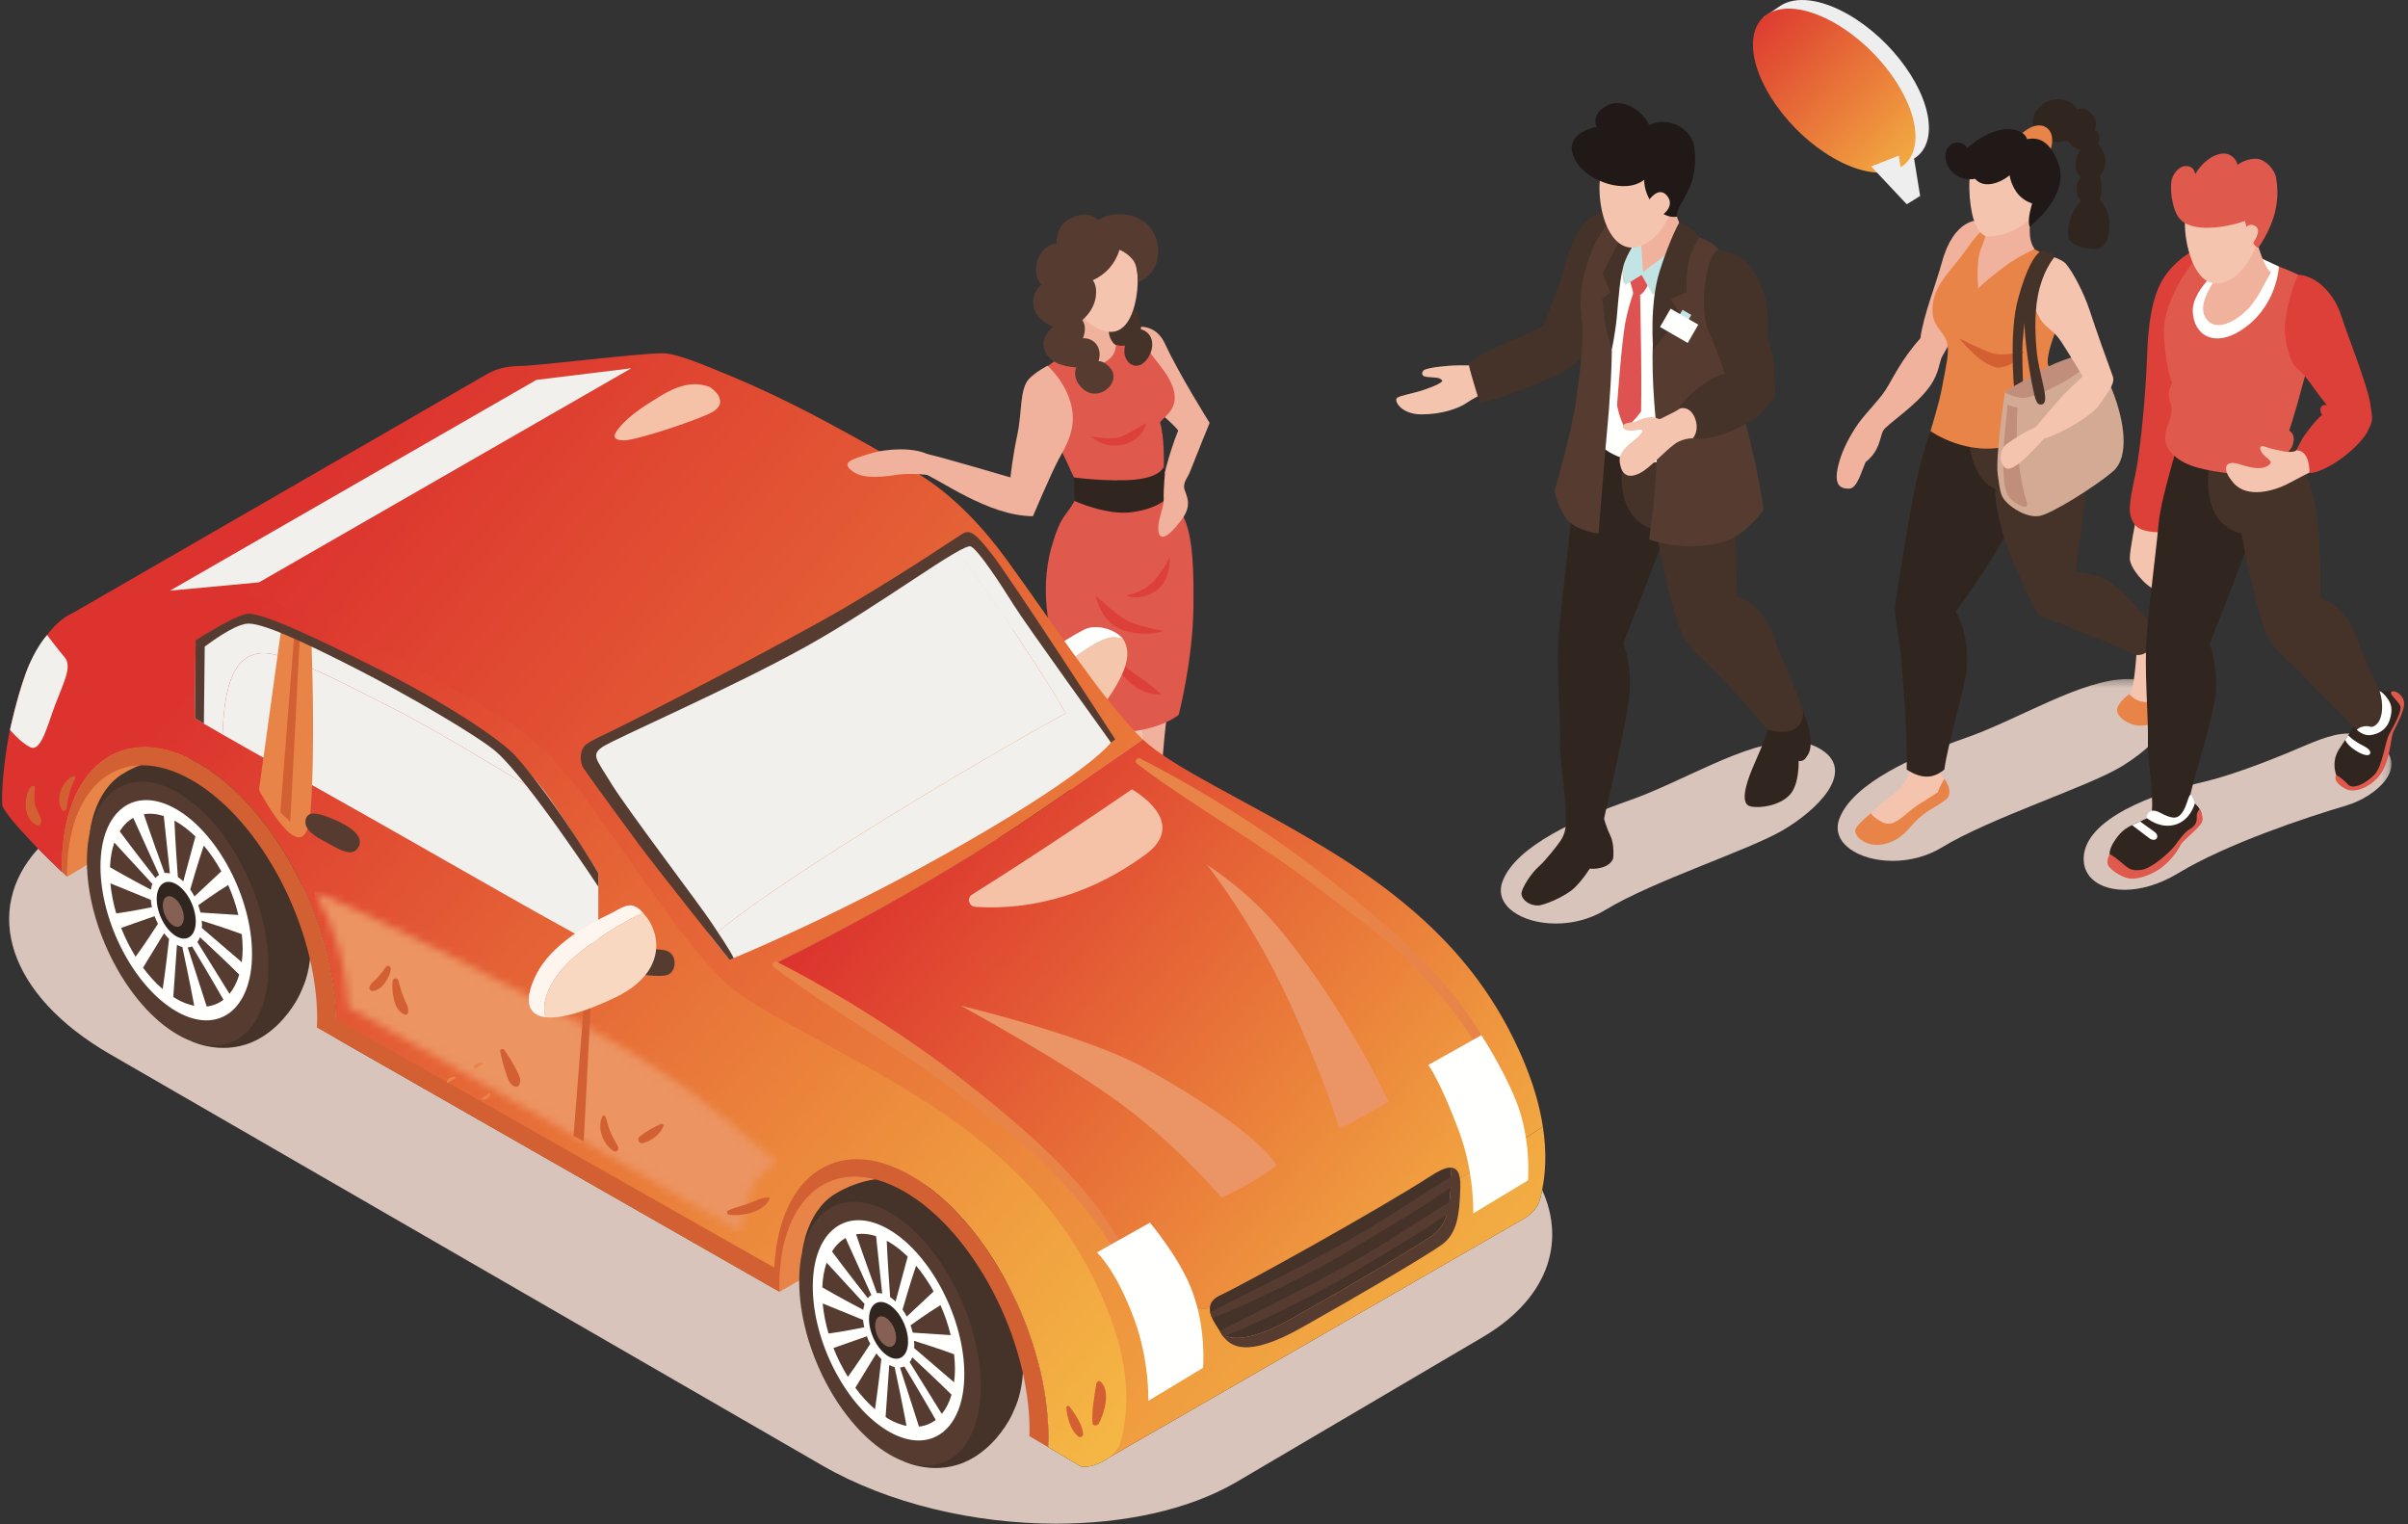 <?xml version="1.0" encoding="UTF-8"?>
<svg width="316px" height="200px" viewBox="0 0 316 200" version="1.1" xmlns="http://www.w3.org/2000/svg" xmlns:xlink="http://www.w3.org/1999/xlink">
    <rect x="0" y="0" width="316" height="200" fill="#333333" stroke="none"/>
    <!-- Generator: Sketch 64 (93537) - https://sketch.com -->
    <title>Group 4</title>
    <desc>Created with Sketch.</desc>
    <defs>
        <polygon id="path-1" points="0.412 0.285 326.833 0.285 326.833 42.425 0.412 42.425"></polygon>
        <linearGradient x1="116.816%" y1="77.803%" x2="14.982%" y2="16.01%" id="linearGradient-3">
            <stop stop-color="#F6BE45" offset="0%"></stop>
            <stop stop-color="#DC332E" offset="100%"></stop>
            <stop stop-color="#DC332E" offset="100%"></stop>
        </linearGradient>
        <linearGradient x1="116.816%" y1="77.612%" x2="14.982%" y2="16.243%" id="linearGradient-4">
            <stop stop-color="#F6BE45" offset="0%"></stop>
            <stop stop-color="#DC332E" offset="100%"></stop>
            <stop stop-color="#DC332E" offset="100%"></stop>
        </linearGradient>
        <linearGradient x1="116.816%" y1="80.075%" x2="14.982%" y2="13.231%" id="linearGradient-5">
            <stop stop-color="#F6BE45" offset="0%"></stop>
            <stop stop-color="#DC332E" offset="100%"></stop>
            <stop stop-color="#DC332E" offset="100%"></stop>
        </linearGradient>
        <path d="M56.232,44.982 C56.232,44.982 19.117,23.517 4.773,15.483 C4.355,9.981 3.31,5.617 0.302,0.322 C0.302,0.322 7.206,2.945 26.196,12.888 C41.233,20.761 47.55,24.003 61.019,35.975 C56.802,37.429 56.232,44.982 56.232,44.982 L56.232,44.982 Z" id="path-6"></path>
        <linearGradient x1="115.69%" y1="100%" x2="15.572%" y2="-11.128%" id="linearGradient-8">
            <stop stop-color="#F6BE45" offset="0%"></stop>
            <stop stop-color="#DC332E" offset="100%"></stop>
            <stop stop-color="#DC332E" offset="100%"></stop>
        </linearGradient>
    </defs>
    <g id="Page-1" stroke="none" stroke-width="1" fill="none" fill-rule="evenodd">
        <g id="Artboard" transform="translate(-3049, -1890)">
            <g id="Group-4" transform="translate(3036, 1890)">
                <path d="M151.596,199.922 C140.919,199.922 129.65,197.333 120.905,192.283 L27.429,138.314 C14.05,130.589 10.642,119.459 18.007,111.35 C19.07,112.429 20.165,113.489 21.138,114.413 C21.135,114.21 21.116,114.004 21.116,113.803 C21.116,111.753 21.309,109.874 21.672,108.184 C22.258,107.779 22.88,107.386 23.535,107.007 L36.95,99.115 C37.66,99.412 38.383,99.771 39.117,100.194 C49.058,105.935 57.117,121.333 57.117,134.588 C57.117,135.147 57.082,135.675 57.054,136.208 L114.626,169.11 C114.611,168.696 114.58,168.281 114.58,167.871 C114.58,158.001 119.048,152.103 125.434,152.103 C127.625,152.103 130.041,152.796 132.581,154.263 C142.522,160.002 150.581,175.401 150.581,188.656 C150.581,189.079 150.55,189.473 150.534,189.881 C152.112,190.812 153.642,191.715 154.719,192.351 C154.855,192.431 155.061,192.47 155.315,192.47 C156.138,192.471 157.467,192.057 158.533,191.25 L213.161,159.805 L213.16,159.798 C214.043,159.228 214.819,158.422 215.096,157.366 C215.204,156.959 215.298,156.55 215.38,156.137 C218.565,163.213 216.002,170.581 207.359,175.571 L175.132,194.531 C168.865,198.15 160.433,199.922 151.596,199.922 M170.905,171.683 C168.777,171.683 166.255,170.846 164.733,169.666 C162.3,167.781 160.79,164.475 158.984,162.033 C156.647,158.873 154.142,155.835 151.488,152.936 C141.335,141.85 129.26,133.734 115.746,127.321 C115.725,127.323 115.704,127.324 115.683,127.324 C115.085,127.324 114.688,126.458 115.33,126.141 C123.973,121.858 132.425,117.203 140.634,112.133 C141.785,111.422 142.927,110.698 144.06,109.965 L203.465,144.263 C206.721,146.142 209.385,148.223 211.449,150.413 C208.459,152.278 205.396,154.088 202.509,155.869 C193.292,161.558 178.28,169.595 172.751,171.42 C172.204,171.601 171.574,171.683 170.905,171.683" id="Fill-1" fill="#D8C4BB"></path>
                <path d="M217.171,121.179 C212.692,121.179 208.984,118.819 210.179,115.642 C211.943,110.952 220.172,107.353 226.912,104.988 C233.787,102.575 242.012,97.318 248.057,97.318 C249.609,97.318 251.016,97.665 252.22,98.495 C256.412,101.382 251.494,106.261 247.009,108.906 C242.525,111.552 229.958,115.565 223.65,119.405 C221.613,120.644 219.304,121.179 217.171,121.179" id="Fill-3" fill="#D8C4BB"></path>
                <g id="Group-8" transform="translate(0, 88.807)">
                    <mask id="mask-2" fill="white">
                        <use xlink:href="#path-1"></use>
                    </mask>
                    <g id="Clip-5"></g>
                    <path d="M261.373,24.147 C256.894,24.147 253.186,21.786 254.381,18.61 C256.145,13.919 264.373,10.319 271.113,7.955 C277.988,5.542 286.214,0.285 292.258,0.285 C293.81,0.285 295.217,0.632 296.421,1.462 C300.612,4.349 295.696,9.227 291.212,11.873 C286.727,14.519 274.16,18.532 267.851,22.372 C265.815,23.611 263.506,24.147 261.373,24.147" id="Fill-4" fill="#D8C4BB" mask="url(#mask-2)"></path>
                    <path d="M291.814,27.943 C288.578,27.943 286.29,26.317 286.444,23.651 C286.732,18.649 295.362,15.373 302.319,13.75 C305.667,12.97 310.394,11.138 313.038,10.049 C316.341,8.687 318.791,7.441 321.155,7.441 C322.465,7.441 323.747,7.823 325.134,8.778 C329.324,11.665 324.942,15.707 320.84,16.908 C315.842,18.37 305.151,21.927 298.842,25.767 C296.372,27.27 293.896,27.943 291.814,27.943" id="Fill-6" fill="#D8C4BB" mask="url(#mask-2)"></path>
                </g>
                <path d="M166.575,122.37 C166.224,122.05 166.055,119.701 165.973,117.358 C166.407,113.883 165.322,108.002 165.322,104.407 C165.322,102.277 165.661,97.467 166.112,94.085 C166.482,91.295 167.003,88.844 167.266,86.033 C168.13,82.274 168.35,78.404 167.934,74.488 C164.85,75.557 161.334,76.001 157.985,75.939 C157.624,78.791 157.642,81.662 158.19,84.504 C158.519,86.209 159.07,87.813 159.665,89.435 C160.102,90.623 160.556,91.768 160.612,93.045 C160.676,94.486 159.496,96.842 159.065,98.165 C158.399,100.209 159.971,104.827 161.177,110.22 C161.66,112.383 161.752,113.962 161.805,114.768 C161.349,115.291 161.169,115.579 160.981,115.934 C160.243,117.32 161.404,118.526 162.002,119.634 C162.599,120.742 162.255,123.976 162.976,124.491 C163.696,125.006 166.096,126.554 167.719,125.816 C168.901,125.28 167.558,123.267 166.575,122.37" id="Fill-9" fill="#F1B29D"></path>
                <path d="M159.676,43.542 C159.676,43.542 164.084,41.248 165.845,45.04 C167.767,49.179 171.738,55.491 171.738,55.491 C171.738,55.491 170.212,59.201 169.176,61.863 C168.776,62.889 168.074,63.371 168.535,64.539 C169.199,66.219 165.489,63.565 165.489,63.565 C165.489,63.565 166.258,59.826 167.613,56.493 C166.935,55.491 162.867,52.2 162.867,52.2 L159.676,43.542" id="Fill-10" fill="#F1B29D"></path>
                <path d="M149.719,121.486 C150.091,122.442 151.013,125.824 151.628,126.951 C152.243,128.079 152.747,128.247 153.93,128.112 C155.112,127.976 155.567,127.127 155.568,127.127 C155.147,126.512 154.765,125.84 154.449,124.636 C153.925,122.638 153.025,120.423 153.696,119.189 C154.366,117.958 154.317,112.023 154.317,112.023 C154.317,112.023 151.449,116.332 150.677,117.914 C150.504,118.266 150.288,118.554 150.067,118.819 L150.07,118.817 C150.07,118.817 149.349,120.529 149.719,121.486" id="Fill-11" fill="#F5C4AF"></path>
                <path d="M148.878,121.629 L148.878,126.619 C148.878,126.711 149.042,126.785 149.246,126.785 C149.449,126.785 149.613,126.711 149.613,126.619 L149.613,122.782 L148.878,121.629" id="Fill-12" fill="#31251F"></path>
                <path d="M148.983,122.023 C149.686,124.175 150.577,127.714 150.677,128.72 C150.775,129.726 152.444,131.062 155.295,130.939 C158.145,130.817 157.104,129.45 156.448,128.403 C156.141,127.913 155.846,127.533 155.568,127.127 C155.567,127.127 155.112,127.976 153.93,128.112 C152.747,128.247 152.243,128.079 151.628,126.951 C151.013,125.824 150.091,122.442 149.719,121.486 C149.349,120.529 150.07,118.817 150.07,118.817 L150.067,118.819 C149.295,119.746 148.436,120.35 148.983,122.023" id="Fill-13" fill="#31251F"></path>
                <path d="M160.718,117.974 C161.421,120.127 162.312,123.665 162.412,124.671 C162.511,125.677 164.179,127.013 167.03,126.89 C169.881,126.768 168.838,125.402 168.182,124.354 C167.876,123.865 167.581,123.483 167.303,123.078 C167.303,123.078 166.848,123.927 165.665,124.063 C164.482,124.198 163.978,124.03 163.363,122.902 C162.749,121.775 161.826,118.393 161.455,117.436 C161.083,116.481 161.805,114.768 161.805,114.768 L161.802,114.771 C161.03,115.697 160.172,116.301 160.718,117.974" id="Fill-14" fill="#31251F"></path>
                <path d="M160.613,117.58 L160.613,122.569 C160.613,122.661 160.778,122.736 160.981,122.736 C161.184,122.736 161.349,122.661 161.349,122.569 L161.349,118.733 L160.613,117.58" id="Fill-15" fill="#31251F"></path>
                <path d="M163.245,77.634 C159.781,78.321 154.553,76.873 153.603,73.737 C150.378,81.45 155.892,95.688 156.122,95.615 C156.443,96.181 156.778,96.742 157.115,97.303 C157.07,97.336 153.986,100.896 153.44,103.795 C152.123,110.785 150.64,119.102 150.081,119.829 C149.884,120.084 152.683,121.019 152.822,120.8 C154.487,117.79 157.166,112.493 158.418,110.388 C160.153,107.466 161.326,104.942 161.643,101.619 C162.307,100.789 163.049,99.597 162.939,97.176 C162.7,91.878 163.899,83.781 163.245,77.634" id="Fill-16" fill="#F5C4AF"></path>
                <path d="M168.222,67.639 C167.115,65.497 165.691,64.064 165.714,62.505 C165.746,60.256 165.813,57.518 165.234,55.404 C165.855,54.56 167.9,53.539 166.884,50.732 C166.322,49.179 165.05,47.773 164.615,47.181 C163.93,46.249 162.713,44.676 161.495,43.835 C160.285,43.002 159.822,43.503 158.612,44.03 C158.497,44.081 154.238,45.448 151.292,47.472 C150.737,47.852 149.683,48.533 149.319,48.96 C148.378,50.062 148.625,51.004 148.627,52.081 C148.627,52.158 151.967,58.184 153.601,61.946 C154.186,63.293 154.93,64.064 154.013,65.733 C152.828,67.89 152.238,67.448 151.009,71.719 C149.205,77.981 151.019,84.269 152.08,87.497 C153.183,90.851 154.704,95.18 154.704,95.18 C154.704,95.18 156.302,96.346 160.217,96.102 C165.444,95.777 167.69,93.773 167.69,93.773 C167.69,93.773 169.533,86.625 169.612,79.707 C169.664,75.12 169.613,70.329 168.222,67.639" id="Fill-17" fill="#E0594D"></path>
                <path d="M162.709,43.203 C162.857,42.366 162.64,41.466 162.106,40.774 C161.414,39.877 159.913,39.108 158.836,39.752 L158.807,39.784 C157.967,39.947 157.296,40.865 157.317,41.725 C156.646,43.744 158.76,45.64 160.632,45.34 C160.489,45.922 160.517,46.555 160.773,47.074 C161.232,48.001 162.235,48.297 163.058,47.621 C163.909,46.923 164.439,45.583 164.112,44.509 C163.91,43.847 163.353,43.36 162.709,43.203" id="Fill-18" fill="#453229"></path>
                <path d="M155.758,47.863 C156.804,48.059 157.643,47.865 158.582,47.101 C159.273,46.539 159.385,45.841 159.457,45.328 C159.005,45.021 158.554,44.365 158.498,43.459 C158.459,42.827 158.643,42.177 158.657,41.533 C157.704,41.106 156.834,40.491 155.764,40.327 C155.176,40.235 154.25,38.679 153.687,38.426 C154.16,39.784 153.859,41.795 153.76,42.612 C153.647,43.554 153.422,45.527 152.842,46.521 C153.188,46.925 154.789,47.68 155.758,47.863" id="Fill-19" fill="#F1B29D"></path>
                <path d="M162.25,35.752 C162.073,34.283 161.61,32.457 160.395,31.493 C159.194,30.542 158.021,30.5 156.576,30.715 C154.334,31.049 152.612,34.474 153.236,37.327 C153.812,39.96 155.481,43.206 158.494,43.53 C161.845,43.891 162.519,37.986 162.25,35.752" id="Fill-20" fill="#F5C4AF"></path>
                <path d="M156.34,36.843 C156.34,36.843 155.123,35.482 154.603,36.55 C154.083,37.618 155.071,39.438 155.922,39.242 C156.774,39.047 156.34,36.843 156.34,36.843" id="Fill-21" fill="#F5C4AF"></path>
                <path d="M163.578,29.443 C161.98,27.896 158.872,27.642 157.082,28.898 C156.242,27.889 154.723,28.041 153.516,28.613 C152.241,29.218 151.54,30.599 151.666,31.954 C149.276,32.073 148.089,35.659 149.679,37.353 C148.965,37.922 148.51,38.814 148.581,39.822 C148.69,41.337 149.874,42.39 151.229,42.843 C150.297,43.647 149.603,44.629 150.1,45.965 C150.735,47.673 152.619,48.081 154.235,48.219 L154.231,48.237 C153.783,49.421 154.458,50.42 155.083,50.997 C156.026,51.865 157.229,51.827 158.154,51.145 C159.051,50.481 159.493,49.288 158.749,48.342 C158.564,48.106 157.889,47.381 157.159,47.381 C157.705,45.712 156.644,44.31 155.113,44.386 C155.429,43.531 155.512,42.677 155.027,42.003 C156.123,41.058 156.866,39.756 156.845,38.258 C156.837,37.693 156.712,37.146 156.404,36.773 C158.12,35.995 159.326,34.644 159.922,32.773 C160.657,33.097 161.343,33.63 161.772,34.24 C162.266,34.947 162.335,36.529 162.3,37.041 C165.614,35.739 165.665,31.466 163.578,29.443" id="Fill-22" fill="#563B31"></path>
                <path d="M150.468,47.989 C150.468,47.989 153.008,50.196 153.653,53.513 C154.239,56.533 152.71,58.796 151.88,60.356 C150.912,62.175 148.55,67.727 148.55,67.727 C142.631,67.727 136.059,62.707 134.144,62.107 C130.249,60.884 132.958,59.223 134.637,59.564 C136.316,59.904 145.604,62.643 145.604,62.643 C145.604,62.643 145.819,60.265 146.513,56.999 C147.15,54.004 146.781,50.975 148.089,49.658 C149.008,48.731 150.468,47.989 150.468,47.989" id="Fill-23" fill="#F1B29D"></path>
                <path d="M153.93,62.643 L154.013,65.733 C154.013,65.733 158.23,67.665 161.541,67.205 C165.543,66.65 166.504,64.953 166.504,64.953 L165.73,61.211 C165.73,61.211 165.396,62.596 161.931,62.927 C158.465,63.258 153.93,62.643 153.93,62.643" id="Fill-24" fill="#31251F"></path>
                <path d="M165.89,61.863 C165.89,61.863 165.659,64.357 165.714,65.428 C165.768,66.5 164.992,68.027 164.996,69.3 C164.999,70.574 165.614,71.025 167.152,69.3 C168.689,67.576 169.381,66.42 168.535,64.539 C167.69,62.657 166.681,61.65 165.89,61.863" id="Fill-25" fill="#F1B29D"></path>
                <path d="M156.757,78.116 C156.757,78.116 157.472,81.958 160.699,82.779 C163.927,83.598 165.707,82.779 165.707,82.779 C165.707,82.779 162.093,82.201 160.577,81.246 C159.111,80.321 156.757,78.116 156.757,78.116" id="Fill-26" fill="#DC4038"></path>
                <path d="M160.75,78.116 C160.75,78.116 162.902,77.885 164.439,76.194 C165.977,74.503 166.504,73.06 166.504,73.06 C166.504,73.06 166.741,76.344 164.512,77.65 C162.282,78.958 160.75,78.116 160.75,78.116" id="Fill-27" fill="#DC4038"></path>
                <path d="M157.741,84.726 C157.741,84.726 159.676,88.646 162.211,90.26 C163.793,91.268 165.362,91.106 165.362,91.106 C165.362,91.106 164.029,89.799 162.236,88.646 C160.442,87.493 157.741,84.726 157.741,84.726" id="Fill-28" fill="#DC4038"></path>
                <path d="M156.15,57.26 C156.15,57.26 158.969,57.819 160.217,57.26 C161.551,56.662 163.442,55.491 163.442,55.491 C163.442,55.491 162.961,57.858 160.217,58.379 C157.713,58.853 156.15,57.26 156.15,57.26" id="Fill-29" fill="#DC4038"></path>
                <path d="M115.297,169.494 L120.217,166.68 L135.256,155.869 C135.256,155.869 133.002,150.455 125.257,151.187 C117.511,151.919 113.62,159.316 113.235,161.966 C112.85,164.617 115.297,169.494 115.297,169.494" id="Fill-30" fill="#E98449"></path>
                <path d="M21.8,115.04 L26.778,112.073 L41.818,101.263 C41.818,101.263 39.564,95.849 31.819,96.581 C24.073,97.312 20.182,104.71 19.797,107.36 C19.412,110.011 21.8,115.04 21.8,115.04" id="Fill-31" fill="#E98449"></path>
                <path d="M158.407,83.725 C155.922,84.387 151.022,88.54 149.534,89.837 C150.983,92.131 153.427,95.819 154.155,95.819 C155.211,95.816 159.005,91.619 160.472,87.952 C161.17,86.206 161.025,84.801 160.402,83.885 C159.823,83.627 159.158,83.524 158.407,83.725" id="Fill-32" fill="#F4C6AC"></path>
                <path d="M155.235,82.627 C152.513,84.015 147.225,87.732 147.225,87.732 C147.225,87.732 148.879,88.803 149.534,89.837 C151.022,88.54 155.922,84.387 158.407,83.725 C159.158,83.524 159.823,83.627 160.402,83.885 C159.621,82.74 157.004,81.726 155.235,82.627" id="Fill-33" fill="#FFFFFE"></path>
                <path d="M147.283,178.765 C147.283,169.992 141.95,159.801 135.369,156.002 C133.706,155.042 131.732,154.55 130.165,154.552 C128.935,154.555 125.791,154.674 122.53,156.69 C118.781,159.008 118.276,164.271 118.276,164.271 L131.661,191.765 C131.661,191.765 135.971,193.88 140.4,191.455 C143.156,189.946 144.819,187.453 145.576,186.072 C145.908,185.466 146.412,184.246 146.562,183.787 C147.027,182.359 147.283,180.678 147.283,178.765" id="Fill-34" fill="#453229"></path>
                <path d="M117.878,168.119 C117.878,176.892 123.212,187.085 129.791,190.883 C136.372,194.682 141.705,190.65 141.705,181.876 C141.705,173.104 136.372,162.912 129.791,159.112 C123.212,155.313 117.878,159.346 117.878,168.119" id="Fill-35" fill="#563B31"></path>
                <path d="M120.181,169.558 C120.181,176.496 124.4,184.556 129.604,187.561 C134.807,190.565 139.025,187.376 139.025,180.438 C139.025,173.499 134.807,165.44 129.604,162.435 C124.4,159.431 120.181,162.619 120.181,169.558" id="Fill-36" fill="#654568"></path>
                <path d="M119.66,168.815 C119.66,176.137 124.112,184.643 129.604,187.814 C135.096,190.985 139.547,187.619 139.547,180.296 C139.547,172.974 135.096,164.468 129.604,161.297 C124.112,158.127 119.66,161.493 119.66,168.815" id="Fill-37" fill="#FFFFFE"></path>
                <path d="M131.437,171.835 C131.653,171.087 132.502,168.173 133.219,166.075 C134.068,167.083 134.842,168.223 135.519,169.45 L131.994,172.749 C131.826,172.427 131.637,172.124 131.437,171.835" id="Fill-38" fill="#563B31"></path>
                <path d="M132.743,174.723 C132.673,174.445 132.585,174.171 132.488,173.898 C132.729,173.724 134.79,172.242 136.416,171.248 C136.981,172.517 137.433,173.842 137.757,175.18 L132.791,174.858 L132.743,174.723" id="Fill-39" fill="#563B31"></path>
                <path d="M132.984,176.508 C132.984,176.318 132.959,176.123 132.942,175.929 C133.491,176.1 136.157,176.934 138.203,177.692 C138.273,178.33 138.321,178.965 138.321,179.589 C138.321,180.222 138.273,180.811 138.2,181.374 L132.955,176.878 C132.963,176.753 132.984,176.64 132.984,176.508" id="Fill-40" fill="#563B31"></path>
                <path d="M132.72,178.101 C133.354,178.688 135.936,181.084 137.871,182.998 C137.575,184.012 137.139,184.855 136.591,185.519 L132.373,178.728 C132.509,178.549 132.627,178.342 132.72,178.101" id="Fill-41" fill="#563B31"></path>
                <path d="M126.281,171.865 C125.795,171.609 123.019,170.148 120.909,168.917 C120.958,167.694 121.154,166.607 121.478,165.677 L126.463,171.096 C126.381,171.327 126.32,171.583 126.281,171.865" id="Fill-42" fill="#563B31"></path>
                <path d="M126.881,170.333 C126.389,169.708 123.974,166.626 122.178,164.2 C122.662,163.43 123.262,162.835 123.963,162.444 L127.348,169.917 C127.175,170.025 127.019,170.162 126.881,170.333" id="Fill-43" fill="#563B31"></path>
                <path d="M128.079,169.673 C127.697,168.628 126.315,164.835 125.345,161.959 C126.15,161.822 127.031,161.896 127.967,162.199 L128.77,169.721 C128.527,169.664 128.297,169.651 128.079,169.673" id="Fill-44" fill="#563B31"></path>
                <path d="M129.815,170.199 C129.742,169.215 129.479,165.539 129.365,162.81 C129.445,162.854 129.523,162.885 129.604,162.932 C130.478,163.437 131.321,164.1 132.118,164.88 L130.527,170.773 C130.298,170.554 130.061,170.361 129.815,170.199" id="Fill-45" fill="#563B31"></path>
                <path d="M127.201,176.337 C126.833,176.911 125.409,179.107 124.268,180.654 C123.536,179.473 122.891,178.201 122.372,176.874 L126.759,175.334 C126.888,175.678 127.034,176.015 127.201,176.337" id="Fill-46" fill="#563B31"></path>
                <path d="M126.265,173.189 C126.294,173.509 126.342,173.829 126.415,174.152 C126.027,174.233 123.608,174.727 121.728,174.97 C121.343,173.663 121.079,172.336 120.962,171.029 L126.265,173.189" id="Fill-47" fill="#563B31"></path>
                <path d="M131.143,179.436 C131.331,179.416 131.508,179.368 131.673,179.291 C131.982,179.804 134.189,183.473 135.799,186.307 C135.158,186.799 134.415,187.095 133.598,187.187 L131.112,179.45 L131.143,179.436" id="Fill-48" fill="#563B31"></path>
                <path d="M130.405,179.386 C130.596,180.278 131.42,184.16 131.965,187.1 C131.213,186.947 130.423,186.653 129.604,186.18 C129.473,186.104 129.346,186.012 129.217,185.93 L129.696,179.104 C129.94,179.237 130.176,179.327 130.405,179.386" id="Fill-49" fill="#563B31"></path>
                <path d="M128.659,178.319 C128.57,179.124 128.194,182.458 127.825,184.909 C126.901,184.12 126.035,183.162 125.243,182.094 L128.003,177.58 C128.21,177.849 128.428,178.096 128.659,178.319" id="Fill-50" fill="#563B31"></path>
                <path d="M127.041,173.077 C127.041,174.963 128.188,177.155 129.604,177.973 C131.019,178.789 132.166,177.922 132.166,176.035 C132.166,174.149 131.019,171.957 129.604,171.139 C128.188,170.322 127.041,171.189 127.041,173.077" id="Fill-51" fill="#31251F"></path>
                <path d="M127.835,173.924 C127.835,174.94 128.453,176.121 129.217,176.562 C129.979,177.003 130.597,176.535 130.597,175.518 C130.597,174.501 129.979,173.319 129.217,172.879 C128.453,172.439 127.835,172.906 127.835,173.924" id="Fill-52" fill="#876054"></path>
                <path d="M53.809,123.641 C53.809,114.867 48.474,104.676 41.895,100.878 C40.232,99.918 38.257,99.425 36.69,99.428 C35.459,99.431 32.316,99.55 29.055,101.566 C25.306,103.883 24.802,109.147 24.802,109.147 L38.187,136.641 C38.187,136.641 42.496,138.756 46.926,136.331 C49.681,134.822 51.343,132.328 52.102,130.948 C52.434,130.342 52.937,129.122 53.088,128.662 C53.552,127.235 53.809,125.553 53.809,123.641" id="Fill-53" fill="#453229"></path>
                <path d="M24.404,112.995 C24.404,121.768 29.737,131.96 36.317,135.759 C42.896,139.558 48.231,135.526 48.231,126.752 C48.231,117.979 42.896,107.787 36.317,103.988 C29.737,100.189 24.404,104.222 24.404,112.995" id="Fill-54" fill="#563B31"></path>
                <path d="M26.707,114.434 C26.707,121.373 30.926,129.432 36.129,132.436 C41.333,135.441 45.551,132.251 45.551,125.313 C45.551,118.375 41.333,110.316 36.129,107.311 C30.926,104.307 26.707,107.496 26.707,114.434" id="Fill-55" fill="#654568"></path>
                <path d="M26.185,113.69 C26.185,121.013 30.637,129.519 36.129,132.689 C41.62,135.86 46.073,132.495 46.073,125.173 C46.073,117.85 41.62,109.344 36.129,106.173 C30.637,103.003 26.185,106.369 26.185,113.69" id="Fill-56" fill="#FFFFFE"></path>
                <path d="M37.963,116.711 C38.179,115.962 39.027,113.048 39.744,110.951 C40.594,111.958 41.367,113.099 42.044,114.326 L38.519,117.625 C38.351,117.304 38.163,116.999 37.963,116.711" id="Fill-57" fill="#563B31"></path>
                <path d="M39.269,119.599 C39.199,119.321 39.111,119.047 39.013,118.774 C39.255,118.6 41.316,117.118 42.942,116.123 C43.506,117.393 43.958,118.719 44.282,120.055 L39.317,119.735 L39.269,119.599" id="Fill-58" fill="#563B31"></path>
                <path d="M39.51,121.384 C39.51,121.194 39.485,120.998 39.467,120.804 C40.017,120.975 42.682,121.809 44.728,122.568 C44.799,123.206 44.847,123.842 44.847,124.465 C44.847,125.097 44.798,125.687 44.726,126.25 L39.481,121.754 C39.488,121.628 39.51,121.516 39.51,121.384" id="Fill-59" fill="#563B31"></path>
                <path d="M39.246,122.976 C39.88,123.563 42.462,125.96 44.396,127.874 C44.101,128.888 43.665,129.731 43.116,130.396 L38.899,123.604 C39.035,123.424 39.153,123.218 39.246,122.976" id="Fill-60" fill="#563B31"></path>
                <path d="M32.806,116.74 C32.32,116.485 29.543,115.023 27.435,113.793 C27.484,112.569 27.68,111.483 28.004,110.553 L32.988,115.971 C32.906,116.203 32.846,116.459 32.806,116.74" id="Fill-61" fill="#563B31"></path>
                <path d="M33.406,115.209 C32.915,114.584 30.5,111.501 28.704,109.076 C29.188,108.305 29.788,107.71 30.488,107.32 L33.873,114.793 C33.701,114.901 33.543,115.038 33.406,115.209" id="Fill-62" fill="#563B31"></path>
                <path d="M34.604,114.549 C34.222,113.504 32.841,109.712 31.871,106.835 C32.675,106.698 33.557,106.772 34.493,107.075 L35.296,114.597 C35.052,114.54 34.823,114.527 34.604,114.549" id="Fill-63" fill="#563B31"></path>
                <path d="M36.34,115.074 C36.268,114.091 36.004,110.415 35.891,107.686 C35.971,107.729 36.049,107.761 36.129,107.808 C37.004,108.312 37.847,108.976 38.643,109.756 L37.053,115.65 C36.824,115.43 36.587,115.237 36.34,115.074" id="Fill-64" fill="#563B31"></path>
                <path d="M33.727,121.213 C33.358,121.786 31.935,123.983 30.793,125.53 C30.061,124.35 29.417,123.077 28.897,121.75 L33.285,120.21 C33.414,120.553 33.559,120.89 33.727,121.213" id="Fill-65" fill="#563B31"></path>
                <path d="M32.79,118.065 C32.819,118.385 32.868,118.705 32.941,119.028 C32.552,119.109 30.134,119.603 28.254,119.846 C27.868,118.539 27.604,117.212 27.488,115.905 L32.79,118.065" id="Fill-66" fill="#563B31"></path>
                <path d="M37.669,124.312 C37.857,124.291 38.033,124.243 38.198,124.167 C38.508,124.68 40.715,128.348 42.325,131.182 C41.684,131.675 40.941,131.97 40.124,132.062 L37.638,124.326 L37.669,124.312" id="Fill-67" fill="#563B31"></path>
                <path d="M36.93,124.261 C37.121,125.154 37.946,129.036 38.491,131.975 C37.739,131.823 36.949,131.528 36.129,131.056 C35.998,130.98 35.872,130.888 35.742,130.806 L36.221,123.981 C36.465,124.112 36.702,124.204 36.93,124.261" id="Fill-68" fill="#563B31"></path>
                <path d="M35.185,123.194 C35.096,123.999 34.719,127.334 34.35,129.785 C33.427,128.996 32.56,128.038 31.769,126.97 L34.527,122.455 C34.735,122.724 34.954,122.971 35.185,123.194" id="Fill-69" fill="#563B31"></path>
                <path d="M33.566,117.952 C33.566,119.839 34.713,122.031 36.129,122.848 C37.544,123.665 38.691,122.797 38.691,120.911 C38.691,119.025 37.544,116.832 36.129,116.015 C34.713,115.197 33.566,116.065 33.566,117.952" id="Fill-70" fill="#31251F"></path>
                <path d="M34.36,118.799 C34.36,119.816 34.979,120.997 35.742,121.438 C36.504,121.878 37.123,121.411 37.123,120.393 C37.123,119.377 36.504,118.196 35.742,117.755 C34.979,117.314 34.36,117.781 34.36,118.799" id="Fill-71" fill="#876054"></path>
                <path d="M172.751,171.42 C170.46,172.176 166.733,171.216 164.733,169.666 C162.3,167.781 160.79,164.475 158.984,162.033 C156.647,158.873 154.142,155.835 151.488,152.936 C141.335,141.85 129.26,133.734 115.746,127.321 C115.113,127.385 114.665,126.47 115.33,126.141 C123.973,121.858 132.425,117.203 140.634,112.133 C148.306,107.395 155.547,102.1 162.977,97.023 L162.793,96.857 C157.682,91.852 151.312,81.957 145.038,73.343 C142.442,69.78 138.238,64.875 132.901,61.817 C131.227,60.858 119.788,53.935 109.902,49.765 C104.902,47.658 101.698,46.329 99.811,46.351 C96.433,46.39 83.643,48.001 81.165,48.028 C79.396,48.048 78.025,48.436 76.876,49.11 L76.87,49.106 L21.447,81.069 L26.013,89.196 C26.013,89.196 69.112,121.207 82.109,133.506 C95.107,145.804 127.601,148.371 138.718,157.948 C149.835,167.525 158.496,191.272 158.496,191.272 L213.161,159.805 L213.16,159.798 C214.043,159.228 214.819,158.422 215.096,157.366 C215.894,154.336 215.986,151.157 215.47,147.823 C211.294,150.619 206.713,153.274 202.509,155.869 C193.292,161.558 178.28,169.595 172.751,171.42" id="Fill-72" fill="url(#linearGradient-3)"></path>
                <g id="Group-76" transform="translate(13.274, 77.733)">
                    <path d="M173.825,33.651 C163.29,27.251 153.79,23.147 149.703,19.29 C142.273,24.368 135.032,29.662 127.359,34.4 C119.15,39.47 110.699,44.125 102.056,48.408 C101.391,48.737 101.839,49.652 102.472,49.588 C115.986,56.001 128.06,64.118 138.214,75.204 C140.868,78.102 143.373,81.141 145.71,84.3 C147.516,86.742 149.026,90.049 151.458,91.934 C153.458,93.483 157.186,94.443 159.477,93.688 C165.005,91.862 180.018,83.825 189.235,78.136 C193.439,75.542 198.019,72.887 202.196,70.09 C201.758,67.257 200.886,64.313 199.573,61.237 C194.899,50.294 187.206,41.779 173.825,33.651" id="Fill-73" fill="url(#linearGradient-4)"></path>
                    <path d="M144.578,92.932 C139.904,81.989 132.212,73.474 118.831,65.346 C108.145,58.855 98.512,54.724 94.525,50.819 C89.413,45.814 83.042,35.919 76.77,27.306 C74.174,23.741 69.97,18.838 64.632,15.779 C62.958,14.82 51.519,7.897 41.633,3.728 C36.634,1.619 33.429,0.292 31.542,0.313 C28.165,0.352 15.374,1.964 12.896,1.99 C8.335,2.042 6.381,4.484 4.228,8.187 C2.983,10.328 1.914,13.937 1.035,18.023 C0.568,20.188 -0.159,25.219 0.031,28.027 C1.117,30.087 5.01,33.974 7.864,36.681 C7.86,36.477 7.842,36.272 7.842,36.07 C7.842,22.815 15.901,16.722 25.842,22.461 C35.783,28.202 43.842,43.6 43.842,56.855 C43.842,57.414 43.808,57.942 43.78,58.475 L101.351,91.377 C101.336,90.964 101.305,90.548 101.305,90.138 C101.305,76.882 109.365,70.79 119.306,76.53 C129.248,82.269 137.307,97.668 137.307,110.923 C137.307,111.346 137.275,111.74 137.259,112.148 C138.837,113.079 140.368,113.982 141.445,114.619 C142.314,115.131 146.13,113.981 146.827,111.328 C148.303,105.724 147.438,99.628 144.578,92.932" id="Fill-75" fill="url(#linearGradient-5)"></path>
                </g>
                <path d="M39.116,100.194 C29.175,94.455 21.116,100.548 21.116,113.803 C21.116,114.004 21.135,114.21 21.138,114.413 C21.361,114.624 21.592,114.844 21.8,115.04 C21.8,114.959 21.791,114.877 21.791,114.796 C21.791,102.707 29.142,97.15 38.209,102.385 C47.276,107.62 54.627,121.665 54.627,133.754 C54.627,134.114 54.599,134.45 54.586,134.798 L57.054,136.209 C57.082,135.675 57.117,135.147 57.117,134.588 C57.117,121.333 49.058,105.935 39.116,100.194" id="Fill-77" fill="#D36033"></path>
                <path d="M132.581,154.263 C122.639,148.523 114.58,154.615 114.58,167.871 C114.58,168.281 114.611,168.696 114.626,169.11 L115.297,169.494 C115.292,169.252 115.271,169.007 115.271,168.767 C115.271,156.677 122.621,151.12 131.688,156.355 C140.756,161.59 148.106,175.635 148.106,187.724 C148.106,187.969 148.085,188.194 148.079,188.432 C148.872,188.9 149.709,189.394 150.534,189.881 C150.55,189.473 150.581,189.079 150.581,188.656 C150.581,175.401 142.522,160.002 132.581,154.263" id="Fill-78" fill="#D36033"></path>
                <path d="M138.2,71.708 C135.882,73.51 131.429,76.701 124.173,80.89 C112.345,87.719 89.549,99.058 89.549,99.058 C89.549,99.058 94.786,106.373 96.618,108.978 C98.991,112.354 106.368,122.988 106.368,122.988 C115.693,114.824 146.719,96.83 152.85,93.594 C150.912,90.037 143.831,79.206 138.2,71.708" id="Fill-79" fill="#F1F0EC"></path>
                <path d="M140.386,110.178 C156.457,100.881 158.793,97.416 158.793,97.416 L140.211,70.047 C140.211,70.047 139.588,70.629 138.2,71.708 C143.831,79.206 150.912,90.037 152.85,93.594 C146.719,96.83 115.693,114.824 106.368,122.988 L108.725,125.934 C108.725,125.934 123.219,120.111 140.386,110.178" id="Fill-80" fill="#F1F0EC"></path>
                <path d="M89.895,99.542 L89.55,99.059 C89.56,99.074 89.684,99.249 89.895,99.542 M89.549,99.058 C89.549,99.058 103.714,91.91 113.636,86.683 C102.27,92.731 89.549,99.058 89.549,99.058 M121.613,82.344 C132.368,76.047 140.211,70.047 140.211,70.047 C140.211,70.047 139.588,70.629 138.2,71.708 C135.882,73.51 131.429,76.701 124.173,80.89 C123.367,81.356 122.511,81.842 121.613,82.344 M147.848,81.296 L140.211,70.047 L147.848,81.296" id="Fill-81" fill="#F6C9AC"></path>
                <path d="M90.798,100.804 L89.895,99.542 C89.684,99.249 89.56,99.074 89.55,99.059 C89.549,99.059 89.549,99.059 89.549,99.059 L89.549,99.058 C89.549,99.058 102.27,92.731 113.636,86.683 C117.008,84.907 119.89,83.352 121.559,82.376 C121.577,82.365 121.596,82.355 121.613,82.344 C122.511,81.842 123.367,81.356 124.173,80.89 C131.429,76.701 135.882,73.51 138.2,71.708 C140.653,74.974 143.381,78.873 145.839,82.527 C143.496,83.847 138.674,86.325 129.266,90.428 C115.805,96.3 90.798,100.804 90.798,100.804" id="Fill-82" fill="#F1F0EC"></path>
                <path d="M145.839,82.527 C143.381,78.873 140.653,74.974 138.2,71.708 C139.588,70.629 140.211,70.047 140.211,70.047 L147.848,81.296 C147.842,81.3 147.368,81.667 145.839,82.527" id="Fill-83" fill="#F1F0EC"></path>
                <path d="M108.725,125.934 C108.725,125.934 98.927,113.652 96.76,110.688 C95.073,108.378 91.309,103.301 89.566,100.792 C89.072,100.081 88.987,98.279 90.021,97.603 C90.654,97.188 91.475,96.755 92.427,96.322 C94.936,95.181 116.257,84.236 124.351,79.448 C132.447,74.659 138.262,70.681 139.288,70.047 C140.314,69.414 141.068,70.047 143.165,72.721 C145.662,75.907 159.355,97.023 159.355,97.023 L158.793,97.416 C158.793,97.416 147.666,82.004 146.072,79.448 C144.125,76.328 141.454,72.292 140.427,71.708 C139.402,71.125 128.506,79.448 118.619,84.92 C108.732,90.394 93.681,96.922 92.086,97.99 C90.489,99.058 91.288,99.629 93.226,102.821 C95.164,106.013 105.03,119.012 106.368,121.063 C107.031,122.081 108.855,124.75 109.276,125.707 C109.015,125.881 108.725,125.934 108.725,125.934" id="Fill-84" fill="#563B31"></path>
                <path d="M85.179,104.832 C78.016,100.695 71.088,96.22 63.671,92.485 C59.214,90.242 54.576,87.721 49.844,86.115 C43.134,83.838 42.407,91.342 42.205,96.376 C46.099,98.61 52.142,102.013 55.686,103.989 C63.37,108.273 80.125,117.912 85.529,120.89 C87.476,121.963 89.55,123.108 91.515,124.195 L91.515,114.559 C89.142,110.764 86.793,107.108 85.179,104.832" id="Fill-85" fill="#F1F0EC"></path>
                <path d="M49.844,86.115 C54.576,87.721 59.214,90.242 63.671,92.485 C71.088,96.22 78.016,100.695 85.179,104.832 C84.936,104.492 84.71,104.179 84.504,103.904 C80.057,97.99 75.316,95.249 71.506,92.958 C68.063,90.888 60.763,87.222 57.311,85.426 C51.411,82.356 47.623,81.023 45.721,80.997 C44.146,80.976 40.378,82.498 38.669,84.483 L38.581,94.242 C38.91,94.469 40.305,95.285 42.205,96.376 C42.407,91.342 43.134,83.838 49.844,86.115" id="Fill-86" fill="#F1F0EC"></path>
                <path d="M94.596,127.455 C94.596,127.455 99.708,128.481 100.789,127.832 C101.872,127.182 101.796,125.123 100.396,124.725 C98.997,124.327 95.973,124.725 95.973,124.725 L94.596,127.455" id="Fill-87" fill="#563B31"></path>
                <path d="M53.87,84.295 C53.87,84.295 54.452,98.455 53.719,106.821 C52.987,115.187 46.99,103.64 46.99,103.64 L49.917,82.421 L53.87,84.295" id="Fill-88" fill="#E98449"></path>
                <polyline id="Fill-89" fill="#D36033" points="51.61 83.324 49.786 106.583 51.097 107.838 52.351 83.496 51.61 83.324"></polyline>
                <path d="M91.515,114.559 C91.515,114.559 86.299,105.657 80.741,99.287 C78.674,96.918 70.659,91.786 62.656,87.785 C54.446,83.682 47.05,80.174 45.339,80.559 C43.209,81.039 38.673,84.023 38.673,84.023 L38.581,94.242 L39.757,94.95 L39.866,84.835 C40.582,84.328 43.443,82.151 45.296,81.842 C47.092,81.543 52.715,84.171 59.491,87.614 C66.562,91.208 75.991,96.721 78.219,98.731 C82.388,102.493 91.515,116.335 91.515,116.335 L91.515,114.559" id="Fill-90" fill="#563B31"></path>
                <path d="M203.342,153.2 C203.414,153.551 203.45,153.979 203.434,154.517 C203.323,158.142 203.057,160.623 200.949,162.124 C198.84,163.624 190.104,168.751 182.565,172.987 C177.34,175.922 174.743,175.909 173.306,175.037 C174.369,176.719 176.584,178.258 183.771,174.219 C191.308,169.985 200.044,164.858 202.153,163.356 C204.263,161.856 204.528,159.374 204.639,155.75 C204.697,153.846 204.153,153.204 203.342,153.2" id="Fill-91" fill="#563B31"></path>
                <path d="M182.565,172.987 C190.104,168.751 198.84,163.624 200.949,162.124 C203.057,160.623 203.323,158.142 203.434,154.517 C203.45,153.979 203.414,153.551 203.342,153.2 C202.608,153.196 201.655,153.715 200.723,154.319 C194.104,158.604 176.238,168.525 173.157,169.941 C170.358,171.227 172.535,173.702 173.157,174.793 C173.204,174.874 173.255,174.956 173.306,175.037 C174.743,175.909 177.34,175.922 182.565,172.987" id="Fill-92" fill="#453229"></path>
                <path d="M203.911,154.1 C199.426,156.796 195.272,159.73 189.976,162.728 C184.339,165.922 177.62,169.216 171.809,172.177 C171.862,172.396 171.98,172.743 172.059,172.934 C176.167,171.479 185.362,166.958 190.477,163.871 C195.533,160.819 199.648,158.465 203.946,155.397 C203.925,154.963 203.905,154.529 203.911,154.1" id="Fill-93" fill="#563B31"></path>
                <path d="M203.919,157.259 C199.671,159.85 195.661,162.649 190.614,165.508 C185.175,168.588 178.732,171.762 173.065,174.64 C173.232,174.907 173.306,175.119 173.554,175.394 C177.976,173.68 186.33,169.538 191.113,166.65 C195.804,163.819 199.681,161.598 203.647,158.844 C203.762,158.32 203.861,157.796 203.919,157.259" id="Fill-94" fill="#563B31"></path>
                <path d="M159.858,162.697 C155.194,154.606 146.913,147.613 139.645,141.939 C132.172,136.104 123.425,130.541 114.97,126.212 C114.494,125.968 114.15,126.604 114.56,126.914 C122.337,132.787 130.976,137.44 138.672,143.483 C142.197,146.251 146.49,149.135 149.663,152.304 C153.12,155.757 156.276,159.213 158.793,163.394 C159.073,163.86 160.118,163.15 159.858,162.697" id="Fill-95" fill="#E98449"></path>
                <path d="M207.528,136.019 C202.865,127.927 194.584,120.935 187.316,115.259 C179.843,109.424 171.096,103.861 162.642,99.533 C162.165,99.289 161.821,99.925 162.231,100.235 C170.008,106.107 178.647,110.761 186.343,116.804 C189.869,119.573 194.162,122.455 197.335,125.625 C200.792,129.078 203.947,132.534 206.464,136.715 C206.744,137.181 207.789,136.47 207.528,136.019" id="Fill-96" fill="#E98449"></path>
                <path d="M156.938,164.335 L163.904,160.428 C163.904,160.428 167.581,164.753 169.274,168.95 C171.371,174.15 170.87,179.475 170.87,179.475 L163.688,183.812 C163.688,183.812 163.889,178.571 161.806,172.985 C159.355,166.412 156.938,164.335 156.938,164.335" id="Fill-97" fill="#FFFFFE"></path>
                <path d="M200.436,139.735 L207.402,135.828 C207.402,135.828 210.223,140.154 211.916,144.35 C214.012,149.55 213.512,154.874 213.512,154.874 L206.329,159.213 C206.329,159.213 206.531,153.971 204.448,148.384 C201.996,141.813 200.436,139.735 200.436,139.735" id="Fill-98" fill="#FFFFFE"></path>
                <path d="M139.06,131.952 C139.06,131.952 153.093,139.57 160.438,145.083 C167.783,150.596 173.306,157.137 173.306,157.137 C173.306,157.137 177.274,155.431 180.533,152.903 C178.842,150.027 172.191,145.083 163.174,140.106 C155.468,135.852 139.06,131.952 139.06,131.952" id="Fill-99" fill="#EB9465"></path>
                <path d="M171.383,113.481 C171.383,113.481 177.622,121.167 182.687,132.536 C185.347,138.505 187.877,144.852 188.741,148.119 C191.646,146.678 195.206,144.544 195.206,144.544 C195.206,144.544 190.111,133.406 181.643,122.777 C176.921,116.85 171.383,113.481 171.383,113.481" id="Fill-100" fill="#EB9465"></path>
                <path d="M161.533,103.572 C157.307,106.465 148.813,112.205 140.57,117.37 C139.804,117.85 140.175,118.943 141.011,118.996 C149.227,119.512 156.88,116.871 163.333,112.118 C169.206,107.792 161.546,103.581 161.533,103.572" id="Fill-101" fill="#F5C2A8"></path>
                <path d="M107.389,52.189 C107.351,51.723 106.301,50.832 106.142,50.784 C103.866,49.884 101.623,50.769 99.671,51.961 C97.95,53.012 95.625,54.418 94.208,56.175 C93.561,56.978 93.183,57.782 94.922,57.781 C96.572,57.778 105.061,54.95 106.595,53.999 C107.501,53.436 107.658,52.756 107.389,52.189" id="Fill-103" fill="#F5C2A8"></path>
                <g id="Group-106" transform="translate(53.982, 116.671)">
                    <mask id="mask-7" fill="white">
                        <use xlink:href="#path-6"></use>
                    </mask>
                    <g id="Clip-105"></g>
                    <polygon id="Fill-104" fill="#EC9462" mask="url(#mask-7)" points="0.302 44.982 61.019 44.982 61.019 0.322 0.302 0.322"></polygon>
                </g>
                <polyline id="Fill-107" fill="#D36033" points="90.09 125.791 88.266 149.05 89.604 149.767 90.832 125.962 90.09 125.791"></polyline>
                <path d="M56.306,107.304 C54.578,106.636 53.453,106.432 53.139,107.452 C52.696,108.895 54.745,109.949 55.478,110.332 C57.155,111.21 59.264,112.772 60.088,111.05 C60.926,109.304 57.705,107.845 56.306,107.304" id="Fill-108" fill="#563B31"></path>
                <path d="M87.713,126.158 C90.513,123.469 95.49,120.538 97.4,119.799 C97.255,119.642 97.112,119.477 96.955,119.341 C95.579,118.138 94.497,119.211 93.144,119.857 C89.945,121.383 85.321,124.004 83.387,127.832 C81.788,130.994 82.058,133.153 84.564,133.466 C83.993,131.373 85.185,128.585 87.713,126.158" id="Fill-109" fill="#FFF5EF"></path>
                <path d="M93.665,130.919 C98.421,128.668 99.545,125.468 98.996,122.844 C98.748,121.659 98.15,120.608 97.4,119.799 C95.49,120.538 90.513,123.469 87.713,126.158 C85.185,128.585 83.993,131.373 84.564,133.466 C86.375,133.693 89.347,132.963 93.665,130.919" id="Fill-110" fill="#F9D8C1"></path>
                <polyline id="Fill-111" fill="#D36033" points="55.6 132.881 114.619 166.327 115.297 169.494 54.586 134.798 55.6 132.881"></polyline>
                <polyline id="Fill-112" fill="#F1F0EC" points="95.846 48.322 46.99 76.412 35.305 77.501 83.393 49.844 95.846 48.322"></polyline>
                <path d="M156.868,181.553 C156.613,183.193 156.262,185.027 156.359,186.679 C156.388,187.174 157.03,187.094 157.209,186.763 C157.945,185.397 158.765,182.527 157.438,181.296 C157.222,181.095 156.905,181.312 156.868,181.553" id="Fill-113" fill="#D36033"></path>
                <path d="M153.366,184.574 C153.242,184.412 152.921,184.436 152.937,184.691 C153.015,185.948 153.496,187.735 154.55,188.506 C154.787,188.68 155.144,188.447 155.133,188.172 C155.08,186.974 154.078,185.504 153.366,184.574" id="Fill-114" fill="#D36033"></path>
                <path d="M63.677,126.843 C63.259,127.36 62.9,127.919 62.425,128.389 C62.019,128.788 61.665,128.982 61.479,129.534 C61.396,129.774 61.612,130.022 61.851,130.023 C63.1,130.027 64.1,128.289 64.293,127.202 C64.35,126.881 63.933,126.526 63.677,126.843" id="Fill-115" fill="#D36033"></path>
                <path d="M66.092,131.161 C65.743,130.355 65.498,129.518 65.281,128.667 C65.166,128.217 64.53,128.34 64.503,128.773 C64.415,130.096 64.637,132.627 66.118,133.128 C66.283,133.185 66.519,133.064 66.549,132.884 C66.658,132.208 66.36,131.783 66.092,131.161" id="Fill-116" fill="#D36033"></path>
                <path d="M113.913,157.148 C113.038,157.052 112.083,157.622 111.264,157.904 C110.356,158.217 109.432,158.434 108.553,158.827 C108.326,158.93 108.385,159.32 108.624,159.366 C110.206,159.677 113.405,159.012 113.993,157.252 L113.913,157.148" id="Fill-117" fill="#D36033"></path>
                <path d="M80.859,140.566 C80.39,139.581 79.804,138.686 79.201,137.777 C79.011,137.49 78.567,137.669 78.644,138.012 C78.886,139.077 79.127,140.112 79.512,141.135 C79.768,141.817 79.914,142.383 80.675,142.585 C80.83,142.626 81.012,142.558 81.092,142.415 C81.479,141.716 81.182,141.244 80.859,140.566" id="Fill-118" fill="#D36033"></path>
                <path d="M94.106,150.474 C93.772,149.79 93.348,149.16 93.066,148.451 C92.815,147.818 92.7,147.139 92.449,146.512 C92.388,146.36 92.15,146.281 92.061,146.461 C91.303,148.001 92.127,150.177 93.539,151.042 C93.914,151.272 94.279,150.827 94.106,150.474" id="Fill-119" fill="#D36033"></path>
                <path d="M99.781,147.472 C98.855,147.819 97.78,148.483 96.988,149.077 C96.55,149.404 96.789,150.116 97.371,149.986 C98.462,149.742 99.665,148.81 100.065,147.755 C100.124,147.597 99.939,147.413 99.781,147.472" id="Fill-120" fill="#D36033"></path>
                <path d="M17.639,105.683 C17.45,104.927 17.512,104.156 17.584,103.388 C17.614,103.064 17.188,103.033 17.034,103.24 C16.041,104.578 16.052,107.547 17.825,108.259 C18.207,108.412 18.46,107.982 18.415,107.669 C18.314,106.969 17.813,106.386 17.639,105.683" id="Fill-121" fill="#D36033"></path>
                <path d="M22.551,101.855 C21.056,102.65 20.286,104.688 21.106,106.224 C21.288,106.563 21.72,106.36 21.759,106.047 C21.941,104.602 22.154,103.465 22.867,102.171 C22.981,101.965 22.755,101.747 22.551,101.855" id="Fill-122" fill="#D36033"></path>
                <path d="M19.18,83.324 C19.18,83.324 20.812,85.477 21.447,86.197 C22.507,87.4 21.428,89.394 20.284,92.36 C19.281,94.962 18.42,98.773 16.95,98.035 C15.633,97.373 14.309,95.756 14.309,95.756 C14.309,95.756 15.161,91.742 16.37,88.376 C17.58,85.01 19.18,83.324 19.18,83.324" id="Fill-123" fill="#F1F0EC"></path>
                <path d="M135.782,60.667 C135.552,60.667 136.335,60.382 134.637,59.564 C132.939,58.745 129.557,58.768 127.02,59.564 C124.483,60.359 123.407,60.697 124.867,61.835 C126.328,62.973 129.335,62.512 130.791,62.281 C132.247,62.05 134.62,62.299 134.62,62.299 L135.782,60.667" id="Fill-124" fill="#F1B29D"></path>
                <path d="M75.227,140.261 C75.227,140.261 74.981,139.843 75.651,139.558 C76.286,139.287 76.381,139.576 76.381,139.576 L75.227,140.261" id="Fill-143" fill="#E98449"></path>
                <path d="M71.698,142.099 C71.698,142.099 71.453,141.681 72.122,141.396 C72.758,141.126 72.853,141.414 72.853,141.414 L71.698,142.099" id="Fill-144" fill="#E98449"></path>
                <path d="M76.096,144.174 C76.096,144.174 76.388,144.495 76.916,144.178 C77.516,143.82 77.299,143.405 77.299,143.405 L76.096,144.174" id="Fill-146" fill="#E98449"></path>
                <path d="M272.649,28.917 C272.649,28.917 269.381,28.626 267.82,34.476 C267.13,37.059 265.377,41.474 265.007,44.39 C262.43,47.26 261.336,49.819 260.403,51.226 C259.345,52.819 257.581,54.42 256.499,56.105 C255.812,57.176 254.905,58.753 254.403,60.458 C253.455,63.669 254.458,64.122 255.64,64.117 C256.698,64.114 257.221,62.006 257.827,60.621 C259.7,59.164 259.707,57.341 260.091,56.566 C260.522,55.693 264.459,53.316 266.342,50.562 C267.524,48.833 267.471,47.427 267.898,46.719 C269.304,44.393 272.842,36.999 272.842,36.999 L275.174,30.893 L272.649,28.917" id="Fill-147" fill="#F1B29D"></path>
                <path d="M268.58,92.41 C267.038,92.966 265.778,92.974 264.172,93.03 C264.247,93.915 263.832,94.901 263.85,95.7 C263.96,100.85 263.88,102.389 261.184,104.414 C258.771,106.226 258.49,106.758 257.378,108.595 C256.579,109.914 258.183,110.43 259.381,110.161 C261.996,109.578 264.168,106.71 265.567,106.151 C266.966,105.592 268.89,104.882 268.537,103.353 C268.157,101.708 267.679,102.289 267.539,100.815 C267.342,98.738 268.216,95.273 268.58,92.41" id="Fill-148" fill="#F5C4AF"></path>
                <path d="M268.157,102.179 C268.157,102.179 267.478,103.297 267.319,103.926 C266.212,104.749 264.883,105.342 263.461,106.545 C262.04,107.747 261.134,108.498 259.919,107.832 C258.703,107.167 258.529,106.707 258.529,106.707 C258.529,106.707 256.883,107.987 256.508,108.769 C256.133,109.552 257.77,111.285 260.203,110.763 C262.635,110.241 263.46,108.608 264.729,107.427 C265.998,106.246 267.196,105.851 268.358,104.912 C269.519,103.971 268.157,102.179 268.157,102.179" id="Fill-149" fill="#E98449"></path>
                <path d="M293.412,85.269 C293.412,85.269 293.169,88.998 292.796,90.392 C292.421,91.787 290.201,93.555 292.796,94.666 C295.388,95.778 296.378,93.753 297.119,91.801 C297.859,89.849 299.137,85.579 298.396,84.115 C298.056,83.443 297.881,83.371 297.25,83.297 C296.504,83.207 295.604,82.919 294.912,82.084 C294.318,83.134 293.412,85.269 293.412,85.269" id="Fill-150" fill="#F5C4AF"></path>
                <path d="M269.914,49.387 C269.914,49.387 266.429,53.498 264.236,64.316 C263.312,68.876 261.887,77.835 261.72,79.299 C261.528,80.984 262.279,83.702 262.495,86.445 C262.738,89.553 263.344,96.146 263.212,100.967 C265.863,102.735 267.412,101.562 268.157,100.967 C268.578,97.733 270.876,90.062 271.084,87.843 C271.521,83.154 269.656,80.242 269.656,80.242 C269.656,80.242 275.558,72.287 277.569,67.38 C279.579,62.474 280.479,54.649 280.479,54.649 L269.914,49.387" id="Fill-151" fill="#31251F"></path>
                <path d="M271.356,51.226 C271.356,51.226 270.663,56.397 271.863,60.285 C272.398,62.018 273.309,63.496 274.825,64.149 C274.812,67.047 276.03,71.354 277.696,74.884 C278.512,76.613 279.304,78.679 280.348,80.395 C280.818,81.166 282.093,81.322 282.979,81.684 C286.058,82.944 291.478,84.988 292.836,85.808 C294.532,86.455 295.908,84.738 295.865,83.238 C295.843,82.498 294.995,81.361 292.514,78.684 C291.995,78.123 290.154,76.301 288.953,75.842 C287.312,75.215 285.381,75.036 285.381,75.036 C285.381,75.036 285.9,71.289 286.308,68.089 C286.688,65.1 286.953,62.315 286.599,60.198 C285.758,55.18 284.131,52.702 284.131,52.702 L271.356,51.226" id="Fill-152" fill="#453229"></path>
                <path d="M273.597,29.921 C273.597,29.921 272.801,30.175 271.084,32.669 C269.365,35.164 266.961,37.155 266.649,39.866 C266.336,42.576 267.572,42.975 268.284,44.39 C268.995,45.805 268.481,47.329 267.82,51.003 C267.51,52.73 266.342,56.566 266.342,56.566 C266.342,56.566 271.178,60.031 276.784,58.453 C281.187,57.214 284.181,54.645 284.181,54.645 C284.181,54.645 282.312,49.305 281.796,47.949 C281.171,46.31 284.326,39.983 284.781,37.615 C285.235,35.246 280.479,32.826 277.685,31.611 C274.915,30.406 273.597,29.921 273.597,29.921" id="Fill-153" fill="#E98449"></path>
                <path d="M279.337,28.852 C279.192,28.152 279.419,27.525 279.371,26.851 C278.205,27.718 276.697,28.381 275.221,28.536 C274.935,29.29 274.419,29.946 273.681,30.481 C273.52,31.192 273.265,31.885 272.982,32.566 C272.309,34.217 272.558,37.069 272.602,37.854 C273.358,37.05 275.026,35.731 275.844,35.122 C277.296,34.042 278.362,33.454 279.996,32.669 C279.026,31.27 279.503,29.654 279.337,28.852" id="Fill-154" fill="#F1B29D"></path>
                <path d="M281.758,21.993 C281.242,20.992 277.61,18.927 276.812,18.676 C275.13,18.146 273.65,18.663 272.541,20.011 C271.205,21.631 271.246,25.407 271.789,28.007 C272.074,29.366 272.839,31.014 273.85,31.014 C276.835,31.014 279.487,29.289 281.19,26.499 C282.012,25.156 282.522,23.48 281.758,21.993" id="Fill-155" fill="#F5C4AF"></path>
                <path d="M289.812,29.403 C289.817,28.2 289.377,27.005 288.546,26.195 C288.901,25.376 288.842,24.077 288.568,23.068 C289.935,21.476 289.131,19.775 288.331,18.855 C288.423,18.698 288.832,17.547 287.866,17.065 C288.672,15.342 286.627,13.733 285.574,14.383 C285.033,13.261 283.501,12.7 281.916,13.205 C280.873,13.538 279.25,15.146 279.897,16.685 C280.67,18.526 282.704,18.963 284.356,18.43 L284.37,18.462 C284.704,19.084 285.359,19.512 286.056,19.665 C285.205,20.717 285.062,22.462 286.094,23.268 C285.299,24.024 285.356,25.531 286.136,26.38 C285.125,27.211 284.53,29.001 284.423,30.058 C284.359,30.689 284.316,31.35 284.832,31.785 C285.525,32.372 286.763,32.613 287.638,32.665 C289.511,32.775 289.805,30.995 289.812,29.403" id="Fill-156" fill="#31251F"></path>
                <path d="M280.827,16.464 C279.81,16.341 278.845,17.038 278.092,17.721 C277.899,17.733 277.718,17.898 277.708,18.114 C277.653,18.219 277.698,18.325 277.794,18.379 C278.069,18.877 278.663,19.103 279.142,19.373 C279.714,19.696 280.434,20.292 281.088,20.41 C282.096,20.591 282.304,19.015 282.307,18.322 C282.312,17.404 281.775,16.58 280.827,16.464" id="Fill-157" fill="#E98449"></path>
                <path d="M282.95,20.994 C282.062,19.058 281.035,17.872 278.997,18.261 C278.775,17.315 277.319,16.813 276.092,16.951 C274.273,17.154 272.525,18.235 271.119,19.442 C270.95,18.884 270.209,18.626 269.626,18.722 C268.666,18.879 268.215,19.832 268.291,20.735 C268.381,21.785 269.116,22.723 270.042,23.182 C270.644,23.481 271.473,23.617 272.19,23.457 C273.288,24.776 275.381,24.085 276.729,23 C276.83,23.908 277.369,24.915 277.803,25.437 C278.249,25.973 278.945,26.476 279.676,26.684 C279.427,27.624 279.066,28.862 279.338,29.772 C280.69,28.634 284.758,24.938 282.95,20.994" id="Fill-158" fill="#201917"></path>
                <path d="M292.45,91.074 C292.45,91.074 292.951,91.8 293.986,92.039 C295.022,92.278 295.739,91.992 296.118,91.737 C296.496,91.482 297.491,87.776 297.691,86.761 C297.89,85.745 297.333,84.715 297.253,84.094 C297.173,83.475 297.25,83.297 297.25,83.297 C297.25,83.297 298.847,83.149 299.005,84.526 C299.165,85.904 298.209,89.426 297.89,90.374 C297.572,91.322 296.665,94.31 295.112,94.987 C293.558,95.664 291.477,94.739 290.919,93.608 C290.361,92.477 292.45,91.074 292.45,91.074" id="Fill-159" fill="#E98449"></path>
                <path d="M270.085,44.39 C270.085,44.39 273.387,48.477 275.483,48.219 C277.579,47.961 278.614,46.093 278.614,46.093 C278.614,46.093 275.888,46.84 274.35,46.31 C272.811,45.781 270.085,44.39 270.085,44.39" id="Fill-160" fill="#D36033"></path>
                <path d="M276.096,51.484 C276.096,51.484 274.847,60.002 275.154,62.207 C275.462,64.413 275.531,64.968 276.096,65.662 C276.886,66.634 279.022,68.005 280.677,67.692 C282.333,67.379 288.059,63.757 290.258,61.876 C292.56,59.904 291.701,55.106 290.296,51.484 C288.891,47.861 288.111,45.987 288.111,45.987 L276.096,51.484" id="Fill-161" fill="#D3AB95"></path>
                <path d="M276.096,51.484 C276.096,51.484 276.959,52.024 278.312,52.214 C279.694,52.192 281.482,51.362 283.414,50.34 C287.622,48.115 288.111,45.987 288.111,45.987 C288.111,45.987 284.568,46.752 281.742,48.115 C280.769,48.583 278.935,49.761 278.282,50.106 C276.73,50.926 276.096,51.484 276.096,51.484" id="Fill-162" fill="#C08E7A"></path>
                <path d="M277.752,53.472 C277.263,53.347 276.816,53.3 276.461,53.085 C276.386,54.068 275.891,57.809 275.891,60.548 C275.891,63.71 276.243,64.96 276.985,65.584 C277.726,66.208 279.07,66.95 279.014,66.13 C278.976,65.555 278.489,65.014 277.96,61.001 C277.519,57.649 277.686,54.438 277.752,53.472" id="Fill-163" fill="#C08E7A"></path>
                <path d="M282.469,33.707 C282.469,33.707 283.68,34.132 284.079,34.585 C285.076,35.717 286.522,38.599 287.188,40.623 C288.12,43.456 289.517,47.369 290.266,49.387 C290.642,50.397 289.274,51.907 288.518,53.085 C287.712,54.34 283.865,56.791 281.249,57.538 C278.906,60.126 277.012,61.909 276.258,61.434 C275.174,60.75 275.421,58.926 276.369,58.242 C277.185,57.654 278.519,56.746 280.117,56.066 C281.282,54.738 282.989,52.572 284.372,51.226 C285.528,50.1 286.314,49.387 286.314,49.387 C286.314,49.387 284.662,46.63 283.512,44.862 C282.381,43.124 281.444,43.124 280.604,41.642 C279.445,39.594 278.253,35.053 282.469,33.707" id="Fill-164" fill="#F5C4AF"></path>
                <path d="M281.359,33.471 C279.795,34.978 278.605,38.648 278.638,41.83 C278.665,44.422 279.332,48.882 279.709,50.63 C280.077,52.333 280.212,53.274 280.993,53.054 C282.102,52.741 280.556,49.252 280.264,45.987 C280.03,43.374 279.949,40.351 280.69,37.672 C281.432,34.994 282.619,33.734 282.619,33.734 C282.619,33.734 282.212,32.649 281.359,33.471" id="Fill-165" fill="#453229"></path>
                <path d="M277.288,50.665 C277.288,50.665 276.657,43.606 277.806,39.302 C278.956,34.999 280.08,33.481 280.645,33.077 C281.318,32.598 281.742,33.391 281.742,33.391 C281.742,33.391 279.658,37.136 279.278,38.775 C278.897,40.415 278.611,42.534 278.428,44.865 C278.32,46.248 278.469,50.01 278.469,50.01 L277.288,50.665" id="Fill-166" fill="#453229"></path>
                <path d="M322.205,94.645 C322.139,94.914 321.063,96.647 319.988,98.251 C318.912,99.856 319.293,101.91 320.435,103.046 C321.579,104.181 324.209,102.914 325.122,101.561 C326.556,99.439 326.373,97.266 326.776,96.526 C327.011,96.096 327.334,95.119 327.74,94.263 C328.031,93.649 328.29,93.2 328.3,92.576 C328.318,91.351 327.254,90.719 326.216,90.679 C324.737,90.623 324.914,90.903 324.424,91.261 C323.264,92.11 322.205,94.645 322.205,94.645" id="Fill-167" fill="#31251F"></path>
                <g id="Group-171" transform="translate(319.469, 90.576)">
                    <path d="M1.681,5.89 C1.663,5.919 2.396,6.642 3.566,7.227 C4.608,7.748 4.655,8.092 4.537,8.353 C4.42,8.613 3.712,8.622 2.502,7.798 C1.472,7.097 1.29,6.502 1.29,6.502 L1.681,5.89" id="Fill-168" fill="#FFFFFE"></path>
                    <path d="M0.118,11.118 C0.118,11.118 0.9,11.505 1.639,12.342 C2.304,13.093 3.958,12.231 5.084,11.118 C6.21,10.005 6.479,6.822 7.105,5.681 C7.733,4.538 8.808,2.643 8.495,2 C8.181,1.358 6.995,0.47 7.364,0.196 C7.733,-0.077 8.846,0.506 9.006,1.536 C9.166,2.567 8.056,4.451 7.594,5.466 C7.134,6.483 7.314,10.065 5.084,11.932 C3.745,13.051 2.285,13.439 1.29,12.909 C0.295,12.38 -0.242,11.685 0.118,11.118" id="Fill-170" fill="#E0594D"></path>
                </g>
                <path d="M295.73,106.843 C293.022,108.419 291.879,108.046 290.319,110.604 C289.283,112.303 290.063,113.646 291.322,114.439 C293.086,115.552 294.064,114.802 296.226,113.517 C298.388,112.232 299.649,109.265 300.486,108.915 C301.323,108.565 302.916,107.078 301.027,105.418 C299.139,103.759 295.73,106.843 295.73,106.843" id="Fill-172" fill="#31251F"></path>
                <path d="M301.66,106.158 C301.66,106.158 301.227,106.575 301.275,107.205 C301.323,107.837 301.105,108.368 300.361,108.791 C299.689,109.174 298.965,110.201 298.435,110.92 C297.795,111.787 295.351,114.002 293.944,114.148 C292.536,114.294 292.342,113.953 291.225,113.031 C290.109,112.109 289.839,112.084 289.839,112.084 C289.839,112.084 289.404,112.861 289.623,113.469 C289.82,114.019 291.285,115.093 292.439,115.265 C293.75,115.46 295.734,114.578 296.76,113.761 C297.786,112.942 298.661,111.863 299.114,110.944 C299.568,110.024 302.198,108.395 302.052,107.376 C301.907,106.355 301.66,106.158 301.66,106.158" id="Fill-173" fill="#E0594D"></path>
                <path d="M292.784,108.261 C292.784,108.261 294.09,109.245 295.012,109.954 C295.887,110.627 296.546,109.735 295.73,109.15 C294.915,108.565 293.842,107.788 293.842,107.788 L292.784,108.261" id="Fill-174" fill="#FFFFFE"></path>
                <path d="M293.299,68.18 C293.299,68.18 292.492,72.056 292.492,73.267 C292.492,74.477 294.419,76.82 295.935,77.465 C297.45,78.109 298.218,69.384 298.218,69.384 L293.299,68.18" id="Fill-175" fill="#F5C4AF"></path>
                <path d="M301.166,32.691 C301.166,32.691 298.087,34.132 296.514,37.207 C294.942,40.281 294.824,44.966 294.707,47.894 C294.589,50.822 294.028,58.457 293.196,62.369 C292.365,66.28 292.155,67.533 293.196,68.898 C294.239,70.262 298.312,69.746 298.312,69.746 C298.312,69.746 302.835,56.579 303.163,52.822 C303.49,49.065 303.163,33.723 303.163,33.723 L301.166,32.691" id="Fill-176" fill="#DC4038"></path>
                <path d="M299.724,55.322 C299.724,55.322 296.618,64.878 296.274,68.692 C295.933,72.506 295.133,78.295 294.733,83.098 C294.334,87.9 294.972,94.025 294.867,97.666 C294.813,99.519 295.595,103.747 295.395,106.39 C295.896,108.069 297.991,108.142 299.272,107.211 C299.964,106.707 300.345,105.469 300.326,105.045 C300.267,103.78 303.714,93.778 303.821,90.338 C303.927,86.898 302.973,84.493 302.973,84.493 C302.973,84.493 307.327,73.52 308.825,69.215 C310.324,64.909 308.825,59.775 308.825,59.775 L299.724,55.322" id="Fill-177" fill="#31251F"></path>
                <path d="M313.517,57.542 C313.848,58.244 315.541,60.926 316.647,65.446 C317.753,69.967 317.487,78.478 317.487,78.478 C317.487,78.478 320.733,79.269 322.273,83.692 C323.499,87.212 324.806,89.005 325.973,92.6 C325.973,96.517 322.273,95.753 322.273,95.753 C322.273,95.753 317.852,91.418 315.288,88.704 C313.385,86.692 311.521,85.275 310.789,83.923 C309.075,80.757 307.14,69.993 307.14,69.993 C307.14,69.993 302.046,69.387 302.833,61.54 C303.365,56.235 313.517,57.542 313.517,57.542" id="Fill-178" fill="#453229"></path>
                <path d="M308.354,33.723 C307.384,33.419 303.586,32.19 303.207,32.377 C300.488,33.726 297.413,39.007 297.014,42.584 C296.85,44.064 297.173,47.924 298.055,50.292 C297.142,51.771 297.908,52.884 297.962,53.314 C298.051,54.043 297.772,55.031 297.494,55.722 C296.96,57.051 296.973,58.37 297.9,59.37 C299.254,60.83 301.005,61.497 304.877,62.032 C309.358,62.653 312.216,60.753 313.607,58.898 C313.936,58.458 314.402,57.123 313.42,56.498 C314.168,54.227 314.931,51.393 315.663,48.669 C316.763,44.57 318.592,40.302 316.219,37.207 C315.178,35.85 310.467,34.418 308.354,33.723" id="Fill-179" fill="#E0594D"></path>
                <path d="M307.166,32.691 C305.162,34.376 300.632,37.769 300.757,40.882 C300.881,43.996 303.536,45.544 306.917,43.449 C311.86,40.388 312.056,34.976 312.056,34.976 L307.166,32.691" id="Fill-180" fill="#FFFFFE"></path>
                <path d="M308.618,29.7 C308.618,29.7 305.25,34.167 304.074,36.024 C302.898,37.881 301.03,40.617 302.898,42.238 C304.031,43.221 306.272,42.383 308.113,40.423 C309.309,39.151 310.161,37.158 311.028,35.726 C309.877,35.092 308.618,29.7 308.618,29.7" id="Fill-181" fill="#F1B29D"></path>
                <path d="M299.73,29.175 C299.796,27.593 300.138,25.606 301.354,24.477 C302.556,23.361 304.62,23.252 306.181,23.361 C308.6,23.53 310.303,26.206 309.874,29.3 C309.479,32.158 307.571,36.561 304.384,37.158 C300.84,37.822 299.628,31.579 299.73,29.175" id="Fill-182" fill="#F5C4AF"></path>
                <polyline id="Fill-183" fill="#31251F" points="300.597 24.615 300.589 24.6 300.597 24.615"></polyline>
                <path d="M311.689,23.328 C311.514,22.287 310.394,21.016 309.288,20.849 C308.605,20.746 307.358,21.039 306.648,21.624 C306.43,20.775 305.605,20.056 304.682,20.145 C303.221,20.284 301.852,21.497 301.092,22.83 C300.973,22.342 300.737,21.923 300.149,21.813 C299.101,21.617 298.269,22.617 298.014,23.512 C297.724,24.529 297.969,27.346 298.962,28.611 C300.582,30.677 305.338,29.812 307.611,28.985 C307.71,29.657 308.607,32.552 309.385,32.486 C311.496,29.277 312.228,26.525 311.689,23.328" id="Fill-184" fill="#E0594D"></path>
                <path d="M307.435,30.268 C307.435,30.268 308.021,29.009 309.016,29.7 C310.012,30.391 308.226,32.487 308.226,32.487 L307.435,30.268" id="Fill-185" fill="#F5C4AF"></path>
                <path d="M314.581,36.051 C314.581,36.051 313.369,38.55 312.881,42.203 C312.629,44.086 313.392,47.392 314.344,48.235 C315.297,49.078 316.004,49.984 316.617,50.869 C317.397,51.995 318.365,53.173 318.365,53.173 C318.365,53.173 317.78,53.01 317.565,53.446 C317.335,53.915 317.741,54.461 317.741,54.461 C317.741,54.461 317.155,54.734 315.477,57.038 C314.989,57.707 314.169,59.442 314.169,59.442 C314.169,59.442 314.939,59.653 315.326,60.591 C315.711,61.527 316.068,62.007 316.068,62.007 C316.068,62.007 316.401,62.342 318.549,61.234 C320.442,60.259 322.933,58.141 323.713,56.569 C324.495,54.997 324.338,55.125 324.045,52.938 C323.752,50.753 320.842,43.375 320.226,41.392 C319.38,38.68 317.097,36.176 314.581,36.051" id="Fill-186" fill="#DC4038"></path>
                <path d="M294.673,107.303 C294.673,107.303 294.842,105.772 296.444,106.623 C298.046,107.472 298.725,107.52 299.369,106.623 C300.012,105.725 300.215,104.167 300.486,104.31 C300.758,104.453 301.027,105.418 301.027,105.418 C301.027,105.418 300.46,107.65 298.415,108.216 C296.372,108.784 294.673,107.303 294.673,107.303" id="Fill-187" fill="#FFFFFE"></path>
                <path d="M322.273,95.753 C322.273,95.753 322.587,95.384 323.349,95.293 C324.111,95.205 324.048,95.518 324.514,95.293 C325.812,94.667 325.797,92.192 325.274,90.672 C325.612,90.812 325.925,91.15 326.216,91.53 C326.799,92.292 327.052,93.008 326.604,94.443 C326.156,95.876 324.932,96.369 324.005,96.459 C323.079,96.548 322.273,95.753 322.273,95.753" id="Fill-188" fill="#FFFFFE"></path>
                <path d="M314.346,59.082 C314.116,59.356 313.115,59.346 312.398,59.165 C311.657,58.976 311.131,58.951 310.334,58.64 C309.275,58.229 309.491,59.165 310.152,59.775 C310.852,60.419 311.305,60.609 310.72,61.038 C309.907,61.635 308.729,61.511 306.778,60.883 C305.141,60.357 304.345,61.347 306.114,63.381 C307.882,65.415 311.391,64.469 313.414,63.381 C315.436,62.293 316.068,62.007 316.068,62.007 C316.068,62.007 316.185,59.087 314.346,59.082" id="Fill-189" fill="#F5C4AF"></path>
                <path d="M207.504,47.995 C207.504,47.995 204.899,47.849 203.107,47.995 C201.315,48.141 200.671,48.285 200.101,48.453 C199.53,48.621 199.373,49.343 200.175,49.445 C201.458,49.607 201.723,49.445 202.211,49.859 C202.521,50.123 201.304,50.646 199.931,51.127 C198.558,51.608 196.836,51.854 196.347,52.196 C195.859,52.538 196.836,54.365 199.523,54.371 C202.211,54.376 204.428,53.591 205.468,52.861 C206.778,51.943 209.418,50.829 209.418,50.829 L207.504,47.995" id="Fill-190" fill="#F5C4AF"></path>
                <path d="M205.701,47.609 C208.288,45.716 214.298,43.609 215.508,42.75 C216.117,41.565 216.865,38.932 217.574,37.338 C218.117,36.121 218.688,32.87 219.813,30.863 C221.073,28.618 222.492,27.999 224.522,27.337 C225.069,27.159 225.639,27.168 226.063,27.657 C226.638,28.321 226.521,29.473 226.528,30.255 C226.541,31.583 226.522,32.912 226.513,34.239 C226.503,35.846 224.012,39.668 223.56,40.346 C223.012,41.169 221.442,45.407 221.035,46.31 C220.812,46.801 218.928,48.601 216.993,49.387 C216.251,49.689 210.454,52.285 207.157,52.807 C207.019,52.164 205.979,49.125 205.701,47.609" id="Fill-191" fill="#453229"></path>
                <path d="M222.699,54.51 C222.699,54.51 219.52,64.29 219.17,68.192 C218.819,72.095 218.002,78.019 217.592,82.934 C217.183,87.847 217.836,94.115 217.729,97.84 C217.674,99.736 218.673,105.416 218.468,108.12 C218.981,109.839 223.135,109.506 223.498,107.451 C223.725,106.176 226.782,93.861 226.892,90.342 C227.001,86.822 226.025,84.361 226.025,84.361 C226.025,84.361 230.479,73.132 232.012,68.727 C233.547,64.322 232.012,59.067 232.012,59.067 L222.699,54.51" id="Fill-192" fill="#31251F"></path>
                <path d="M223.498,107.451 C223.498,107.451 223.809,108.571 224.348,109.709 C224.887,110.848 224.702,112.579 224.702,112.579 C224.702,112.579 224.556,113.352 223.484,113.738 C222.486,114.098 221.615,113.977 221.615,113.977 C221.615,113.977 220.79,115.355 219.61,116.494 C218.43,117.632 215.621,118.806 214.809,118.806 C213.497,118.806 212.658,117.912 212.658,117.253 C212.658,116.593 213.896,114.578 215.016,113.618 C215.743,112.992 217.314,111.016 217.772,110.342 C218.531,109.226 218.468,108.12 218.468,108.12 L223.498,107.451" id="Fill-193" fill="#31251F"></path>
                <path d="M249.546,93.054 C249.546,93.054 250.519,95.533 250.596,97.023 C250.675,98.51 250.362,98.902 249.97,99.451 C249.579,100 249.03,99.842 249.03,99.842 C249.03,99.842 249.164,102.915 247.855,104.307 C246.546,105.701 243.938,106.109 242.684,105.797 C241.431,105.483 241.979,103.211 242.919,100.938 C243.859,98.667 245.106,96.197 245.266,94.22 C248.105,93.502 249.546,93.054 249.546,93.054" id="Fill-194" fill="#31251F"></path>
                <path d="M236.813,56.784 C237.152,57.5 238.885,60.246 240.017,64.872 C241.148,69.497 240.876,78.207 240.876,78.207 C240.876,78.207 244.198,79.015 245.773,83.54 C247.027,87.143 248.44,89.608 249.634,93.288 C249.634,97.296 244.981,95.72 244.981,95.72 C244.981,95.72 241.25,91.447 238.626,88.67 C236.68,86.61 234.772,85.161 234.023,83.777 C232.268,80.538 230.288,69.523 230.288,69.523 C230.288,69.523 225.075,68.903 225.881,60.874 C226.425,55.445 236.813,56.784 236.813,56.784" id="Fill-195" fill="#453229"></path>
                <path d="M231.53,29.834 C230.538,29.522 226.652,28.263 226.265,28.455 C223.481,29.837 221.731,35.039 221.324,38.7 C221.157,40.214 221.359,44.387 222.261,46.809 C221.327,48.323 221.895,49.456 221.949,49.895 C222.042,50.641 220.702,51.637 220.418,52.343 C219.871,53.702 219.885,55.054 220.833,56.076 C222.219,57.571 223.583,60.094 228.176,60.57 C232.781,61.048 236.291,59.459 237.715,57.561 C238.051,57.112 237.718,53.776 236.715,53.138 C237.48,50.814 238.261,47.914 239.009,45.127 C240.135,40.932 241.149,36.898 238.719,33.731 C237.655,32.343 233.693,30.544 231.53,29.834" id="Fill-196" fill="#FFFFFE"></path>
                <path d="M232.001,24.817 C232.001,24.817 228.277,27.618 227.073,29.517 C225.87,31.418 225.444,32.73 226.077,37.116 C229.484,35.927 233.66,33.341 234.469,30.984 C233.29,30.334 232.001,24.817 232.001,24.817" id="Fill-197" fill="#F1B29D"></path>
                <path d="M226.279,42.383 C226.563,40.861 226.999,39.439 227.309,38.526 L227.308,38.524 C227.374,38.328 226.798,36.561 226.798,36.561 L228.452,35.908 L229.419,37.069 C229.419,37.069 228.868,38.361 228.232,38.7 L228.231,38.7 C228.266,40.388 228.327,43.483 228.363,46.287 C228.422,50.766 228.363,53.988 228.363,53.988 C228.363,53.988 227.308,55.481 226.239,56.182 C225.496,54.852 225.207,53.157 225.207,53.157 C225.207,53.157 225.798,44.948 226.279,42.383" id="Fill-198" fill="#DF5252"></path>
                <path d="M235.63,31.189 C235.63,31.189 232.866,32.381 231.709,33.339 C230.158,34.623 229.419,34.968 228.646,35.709 C228.573,35.524 228.363,32.038 228.363,32.038 L227.081,32.224 C227.093,32.248 226.342,32.938 226.049,34.323 C225.755,35.708 226.279,37.387 226.279,37.387 L228.427,36.074 L229.899,38.7 C229.899,38.7 232.77,36.242 234.079,34.744 C235.388,33.246 235.63,31.189 235.63,31.189" id="Fill-199" fill="#C3E4E4"></path>
                <path d="M227.308,29.247 C227.308,29.247 226.394,26.987 224.291,29.085 C222.183,31.189 219.874,36.653 220.543,41.565 C220.958,44.61 220.283,49.1 219.831,52.579 C219.345,56.303 216.993,64.507 216.993,64.507 C216.993,64.507 217.558,67.132 218.91,68.438 C220.257,69.739 222.778,69.999 222.778,69.999 C222.778,69.999 223.812,57.07 223.967,55.716 C224.124,54.362 224.632,47.209 224.492,45.088 C224.352,42.966 225.568,35.894 226.049,34.323 C226.529,32.753 229.419,29.536 229.419,29.536 L227.308,29.247" id="Fill-200" fill="#563B31"></path>
                <path d="M227.801,31.486 C227.801,31.486 226.951,32.573 226.27,34.215 C225.588,35.856 225.369,39.465 225.176,41.569 C224.981,43.676 224.527,45.792 224.527,45.792 C224.527,45.792 223.732,43.5 223.587,41.945 C223.441,40.389 223.24,39.192 223.24,39.192 L224.327,38.34 L223.32,35.908 C223.32,35.908 225.977,30.123 227.098,29.786 C228.22,29.451 227.801,31.486 227.801,31.486" id="Fill-201" fill="#453229"></path>
                <path d="M234.458,30.469 C234.458,30.469 231.293,34.632 230.362,40.389 C229.431,46.146 230.019,52.076 230.362,56.189 C230.795,61.377 229.419,70.773 229.419,70.773 C229.419,70.773 233.996,72.543 239.125,71.114 C242.168,70.265 244.435,66.861 244.435,66.861 C244.435,66.861 243.404,59.009 240.779,51.353 C239.917,48.839 240.465,43.384 241.485,40.244 C242.092,38.376 239.938,34.249 238.368,32.549 C237.298,31.391 235.958,31.292 234.458,30.469" id="Fill-202" fill="#563B31"></path>
                <path d="M233.355,29.217 C233.355,29.217 235.285,29.749 235.972,31.125 C235.651,31.835 234.893,32.784 234.551,34.555 C234.212,36.328 234.33,38.311 234.33,38.311 L232.292,39.223 L233.483,41.323 L229.949,45.898 C229.949,45.898 229.419,39.872 230.814,35.519 C232.209,31.166 233.355,29.217 233.355,29.217" id="Fill-203" fill="#453229"></path>
                <path d="M238.473,32.789 C240.904,33.176 242.386,33.614 244.097,37.529 C245.703,41.2 244.477,42.776 245.255,45.252 C246.034,47.727 245.71,48.328 245.932,50.327 C246.155,52.326 245.612,52.608 244.865,53.207 C244.251,53.698 245.1,54.3 240.296,56.504 C237.219,57.916 235.142,57.505 235.142,57.505 L233.496,53.584 C233.496,53.584 232.883,53.603 235.05,51.601 C237.501,49.338 239.323,49.025 239.323,49.025 C239.323,49.025 238.427,46.072 237.204,43.423 C235.982,40.772 236.755,33.532 238.473,32.789" id="Fill-204" fill="#453229"></path>
                <path d="M233.496,53.584 C233.496,53.584 234.739,53.198 235.41,54.811 C235.903,55.997 235.577,57.039 235.142,57.505 C234.49,57.505 233.502,57.723 232.824,58.217 C231.304,59.321 229.503,61.449 228.166,62.099 C226.235,63.037 225.721,61.796 225.559,60.647 C225.397,59.498 226.365,58.607 227.228,57.935 C228.166,57.202 228.738,56.604 228.408,56.4 C228.188,56.266 227.104,56.736 226.359,56.4 C225.586,56.053 225.912,55.494 227.191,55.401 C227.841,55.354 228.138,54.908 229.37,54.749 C230.332,54.625 230.618,55.107 230.922,54.951 C231.929,54.431 232.943,53.986 233.496,53.584" id="Fill-205" fill="#F5C4AF"></path>
                <polyline id="Fill-206" fill="#C3E4E4" points="233.127 41.809 234.284 42.477 234.951 41.321 233.795 40.653 233.127 41.809"></polyline>
                <polyline id="Fill-207" fill="#FFFFFE" points="230.846 42.901 234.478 44.999 235.865 42.6 232.231 40.501 230.846 42.901"></polyline>
                <path d="M222.906,24.279 C222.973,22.661 223.325,20.628 224.569,19.473 C225.798,18.331 227.911,18.219 229.507,18.33 C231.983,18.504 233.726,21.242 233.288,24.407 C232.883,27.332 230.93,31.838 227.669,32.449 C226.01,32.76 224.723,31.515 223.963,29.919 C223.063,28.029 222.85,25.615 222.906,24.279" id="Fill-208" fill="#F5C4AF"></path>
                <polyline id="Fill-209" fill="#31251F" points="223.594 20.513 223.585 20.498 223.594 20.513"></polyline>
                <path d="M230.791,25.398 C230.791,25.398 231.39,24.111 232.409,24.817 C233.427,25.524 231.6,27.669 231.6,27.669 L230.791,25.398" id="Fill-210" fill="#F5C4AF"></path>
                <path d="M235.3,19.113 C234.968,16.962 231.962,15.149 229.414,16.395 C228.6,14.549 226.192,13.02 224.26,13.688 C223.374,13.995 222.465,14.769 222.371,15.758 C222.34,16.09 222.408,16.385 222.543,16.65 C221.972,16.749 221.398,16.961 220.932,17.18 C219.079,18.05 218.809,19.529 219.884,21.281 C221.42,23.785 226.29,25.546 228.769,23.588 C228.721,25.868 230.77,28.793 233.057,28.436 C232.912,26.55 236.173,24.785 235.3,19.113" id="Fill-211" fill="#201917"></path>
                <path d="M228.976,26.851 C228.976,26.851 230.493,24.149 231.754,25.671 C233.016,27.193 230.795,28.466 230.795,28.466 L228.976,26.851" id="Fill-212" fill="#F5C4AF"></path>
                <path d="M266.131,16.853 C266.173,11.958 261.43,5.261 255.54,1.894 C251.865,-0.206 248.612,-0.513 246.675,0.741 L246.674,0.74 L246.667,0.745 L246.658,0.751 L244.408,2.266 C244.408,2.266 244.809,3.647 244.727,3.77 C244.716,3.787 244.776,3.754 244.882,3.692 C244.834,3.998 244.803,4.318 244.799,4.661 C244.759,9.555 249.5,16.253 255.39,19.619 C257.473,20.808 259.412,21.412 261.061,21.493 L261.435,21.892 L261.419,21.893 L263.219,26.803 L264.979,25.712 L264.186,20.81 C265.395,20.062 266.115,18.729 266.131,16.853" id="Fill-213" fill="#EEEEEE"></path>
                <path d="M264.37,17.988 C264.328,22.882 259.519,24.121 253.629,20.753 C247.739,17.387 242.997,10.69 243.038,5.796 C243.08,0.901 247.888,-0.337 253.779,3.03 C259.669,6.396 264.412,13.093 264.37,17.988" id="Fill-214" fill="url(#linearGradient-8)"></path>
                <polyline id="Fill-217" fill="#EEEEEE" points="258.555 21.835 263.219 26.803 262.175 20.421 258.555 21.835"></polyline>
            </g>
        </g>
    </g>
</svg>